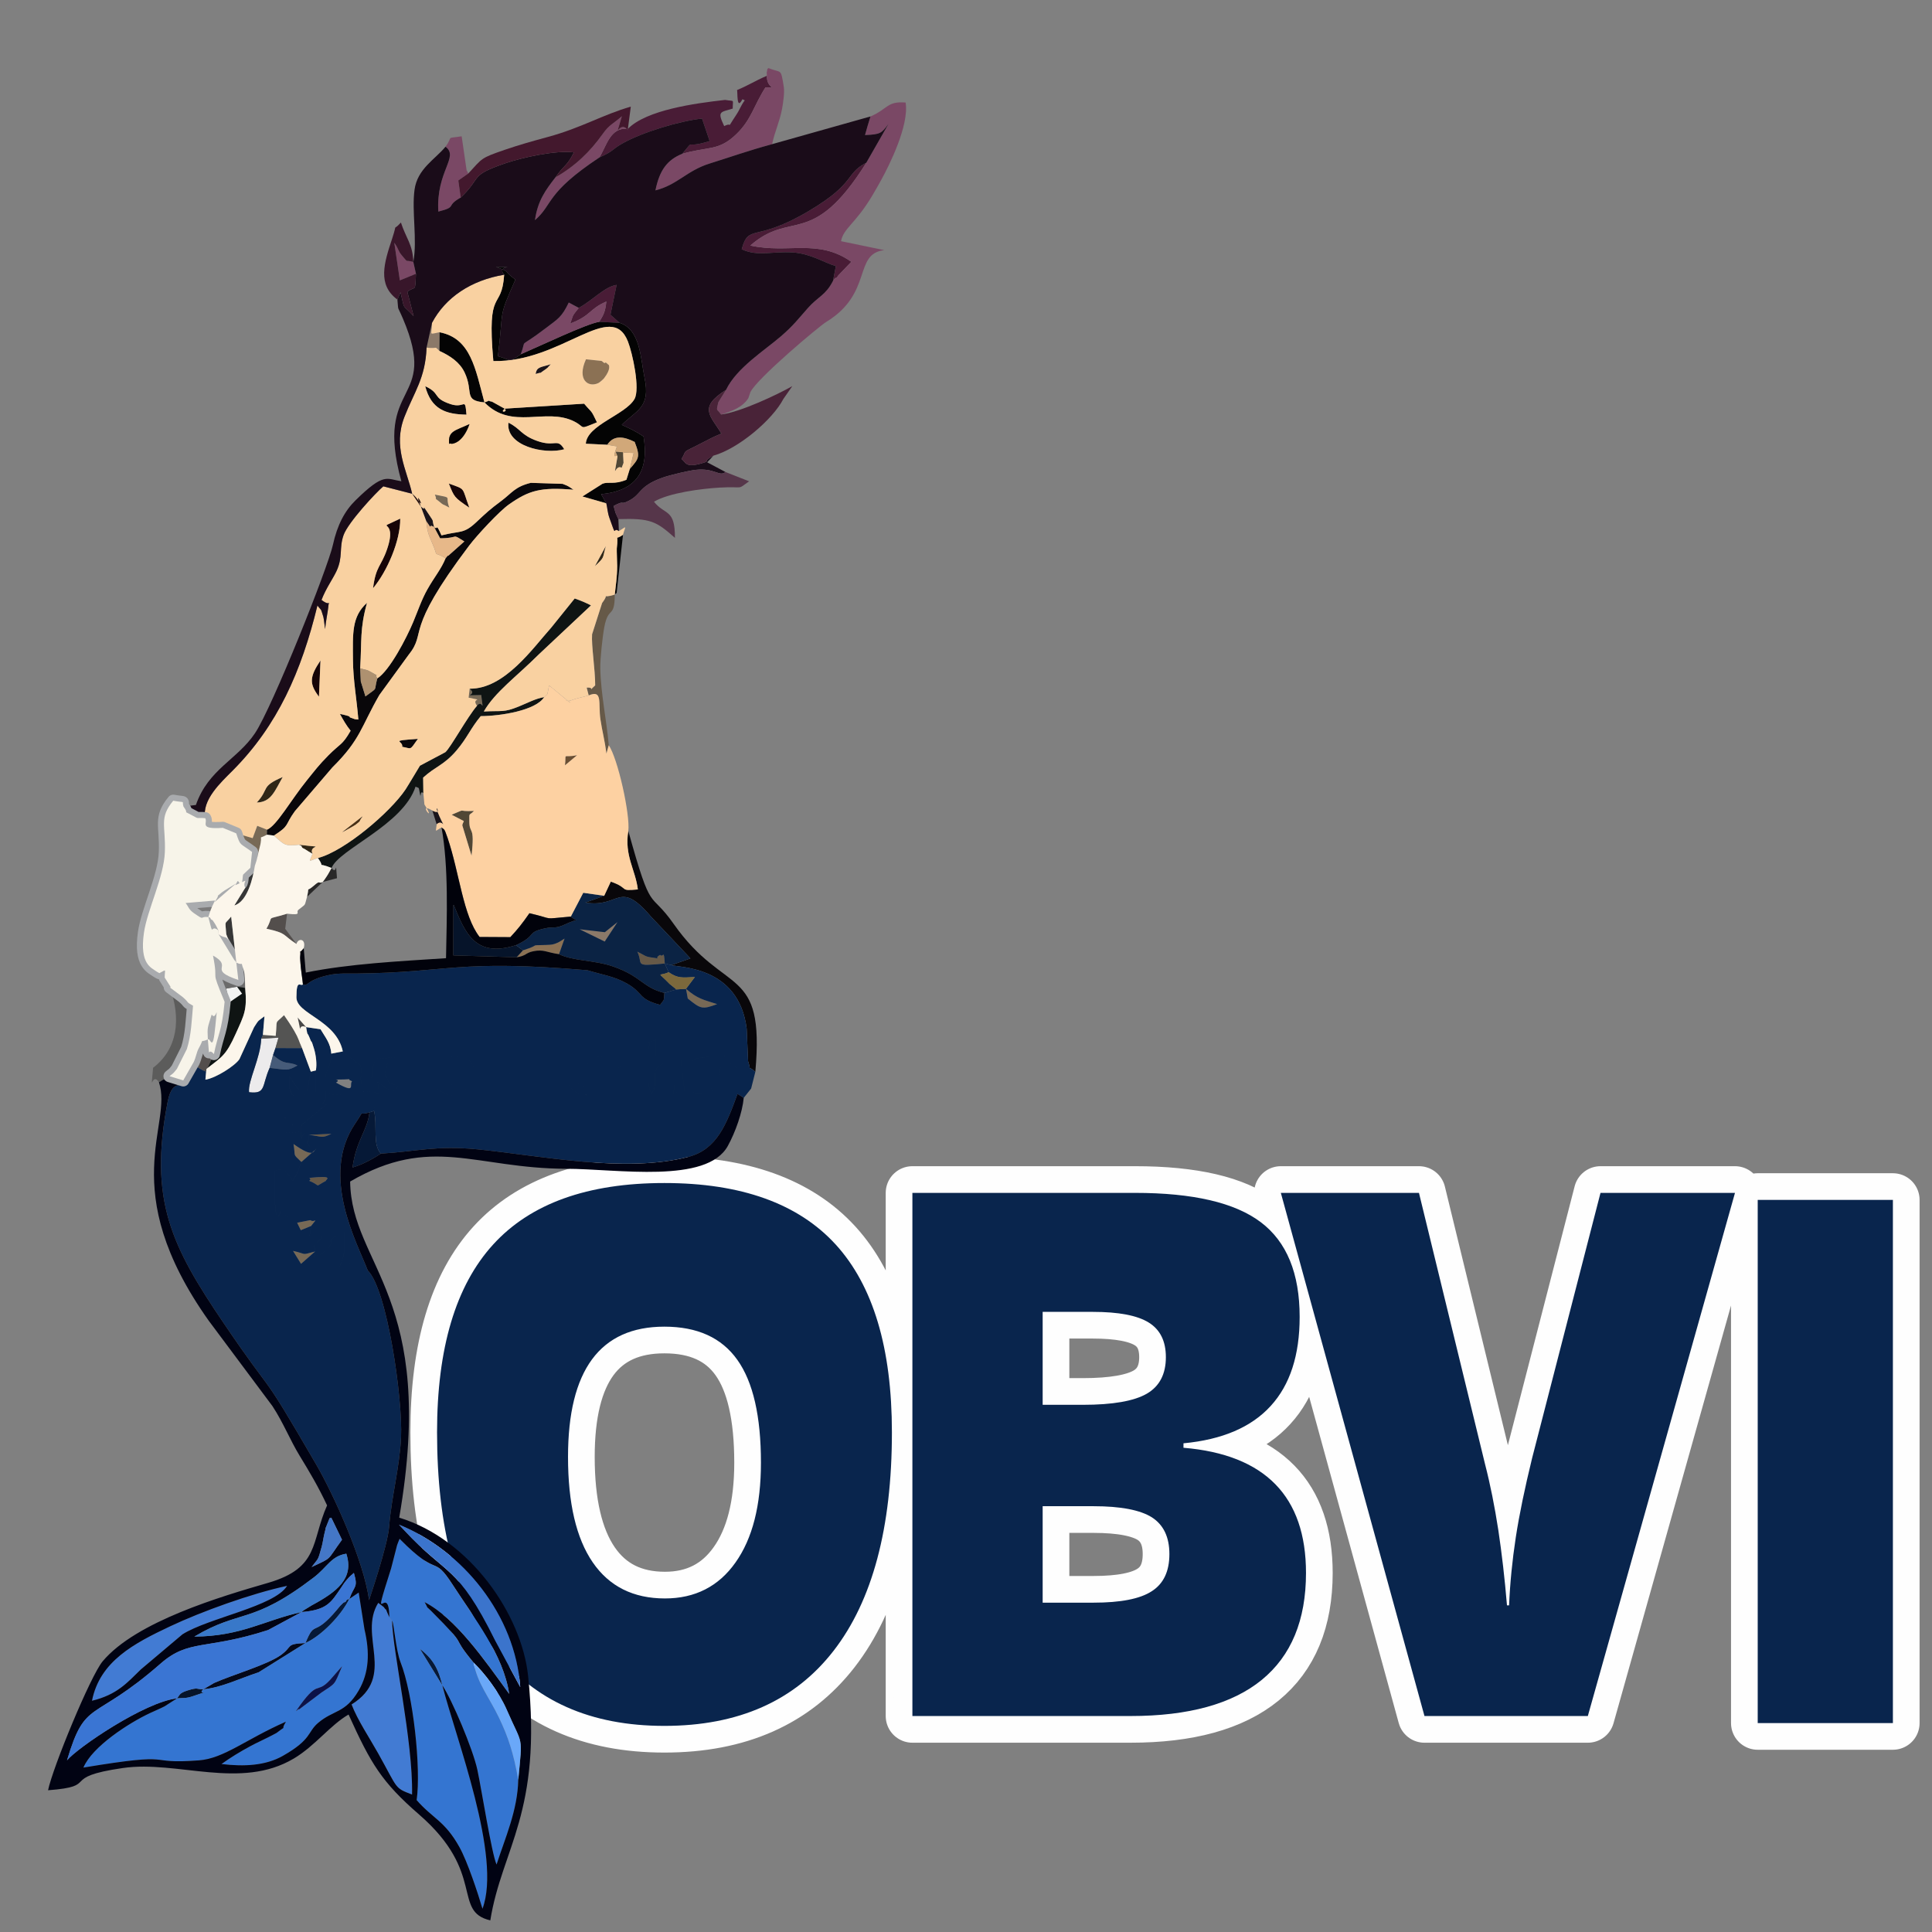 <?xml version="1.0" encoding="UTF-8"?>
<!DOCTYPE svg PUBLIC "-//W3C//DTD SVG 1.1//EN" "http://www.w3.org/Graphics/SVG/1.1/DTD/svg11.dtd">
<!-- Creator: CorelDRAW 2017 -->
<svg xmlns="http://www.w3.org/2000/svg" xml:space="preserve" width="181mm" height="181mm" version="1.1" style="shape-rendering:geometricPrecision; text-rendering:geometricPrecision; image-rendering:optimizeQuality; fill-rule:evenodd; clip-rule:evenodd"
viewBox="0 0 18100 18100"
 xmlns:xlink="http://www.w3.org/1999/xlink">
 <rect x="0" y="0" width="18100" height="18100" fill="#808080" stroke="none"/>
 <defs>
  <style type="text/css">
   <![CDATA[
    .str1 {stroke:#A9ABAE;stroke-width:113.42;stroke-linecap:round;stroke-linejoin:round;stroke-miterlimit:22.926}
    .str0 {stroke:#FEFEFE;stroke-width:500;stroke-linecap:round;stroke-linejoin:round;stroke-miterlimit:22.926}
    .fil39 {fill:none}
    .fil0 {fill:none;fill-rule:nonzero}
    .fil43 {fill:#01020B}
    .fil37 {fill:#010313}
    .fil27 {fill:#040404}
    .fil24 {fill:#040819}
    .fil57 {fill:#050100}
    .fil19 {fill:#06142A}
    .fil17 {fill:#061937}
    .fil29 {fill:#09070A}
    .fil34 {fill:#09254D}
    .fil31 {fill:#0B2344}
    .fil56 {fill:#0C1248}
    .fil26 {fill:#0F1413}
    .fil13 {fill:#160407}
    .fil36 {fill:#1A0C19}
    .fil16 {fill:#1A141A}
    .fil22 {fill:#292828}
    .fil59 {fill:#2A110C}
    .fil6 {fill:#302717}
    .fil3 {fill:#342F2E}
    .fil33 {fill:#3475D1}
    .fil7 {fill:#373737}
    .fil49 {fill:#38162A}
    .fil46 {fill:#3878C9}
    .fil42 {fill:#3A75D3}
    .fil48 {fill:#3B74CC}
    .fil28 {fill:#427BD3}
    .fil44 {fill:#43182D}
    .fil51 {fill:#4477C7}
    .fil20 {fill:#465B79}
    .fil25 {fill:#491C36}
    .fil47 {fill:#492338}
    .fil10 {fill:#494848}
    .fil58 {fill:#4A3014}
    .fil9 {fill:#514735}
    .fil11 {fill:#534E4C}
    .fil30 {fill:#545453}
    .fil45 {fill:#56364A}
    .fil23 {fill:#5C5C5B}
    .fil21 {fill:#665948}
    .fil2 {fill:#6A4F33}
    .fil50 {fill:#6AA8F9}
    .fil15 {fill:#6B6B6B}
    .fil12 {fill:#776956}
    .fil32 {fill:#7A4865}
    .fil55 {fill:#7B683C}
    .fil8 {fill:#7B7A7A}
    .fil14 {fill:#8B7154}
    .fil4 {fill:#8B7969}
    .fil54 {fill:#AE9170}
    .fil53 {fill:#D1A879}
    .fil52 {fill:#E7B889}
    .fil18 {fill:#ECEBEC}
    .fil5 {fill:#F2F3F2}
    .fil40 {fill:#F7F4E9}
    .fil35 {fill:#F9D1A1}
    .fil41 {fill:#FCF6EB}
    .fil38 {fill:#FDD1A2}
    .fil1 {fill:#09254D;fill-rule:nonzero}
   ]]>
  </style>
 </defs>
 <g id="Capa_x0020_1">
  <g>
   <path class="fil0 str0" d="M6224.08 16169.01c-691.53,0 -1219.24,-234.17 -1583.14,-703.62 -363.91,-469.45 -546.41,-1152.18 -546.41,-2047.09 0,-788.27 174.81,-1374.26 525.52,-1759.05 349.61,-383.69 883.92,-576.09 1604.03,-576.09 719.01,0 1254.42,192.4 1605.13,576.09 350.71,384.79 526.62,970.78 526.62,1759.05 0,894.91 -182.51,1577.64 -546.41,2047.09 -363.9,469.45 -892.72,703.62 -1585.34,703.62zm-902.61 -2519.84c0,433.17 76.96,762.99 231.97,988.37 155.02,225.38 380.4,337.52 676.14,337.52 281.44,0 502.42,-112.14 660.74,-336.42 159.41,-224.28 238.57,-535.41 238.57,-935.6 0,-435.36 -73.66,-756.39 -220.98,-963.07 -147.32,-207.79 -374.9,-311.14 -683.83,-311.14 -301.24,0 -526.62,102.25 -677.23,305.64 -150.62,204.49 -225.38,509.02 -225.38,914.7zm3226.36 2427.49l0 -4901.15 2085.57 0c543.1,0 935.59,91.25 1178.56,274.85 242.97,183.6 363.9,479.34 363.9,887.22 0,358.41 -90.15,636.56 -271.55,834.45 -181.4,198.99 -454.05,315.53 -816.86,349.61l0 41.78c382.6,31.88 669.54,146.22 860.84,341.92 191.29,195.69 286.94,472.74 286.94,831.15 0,441.96 -138.52,776.18 -414.47,1001.55 -275.96,225.38 -686.03,338.62 -1229.14,338.62l-2043.79 0zm1220.34 -1965.74l0 903.71 476.04 0c252.86,0 435.36,-35.18 545.3,-106.64 111.04,-70.36 166.01,-186.9 166.01,-348.51 0,-159.41 -54.97,-273.75 -163.81,-344.11 -109.94,-69.27 -292.44,-104.45 -547.5,-104.45l-476.04 0zm375.99 -949.88c281.45,0 480.44,-35.18 600.28,-104.45 118.73,-69.26 178.1,-183.6 178.1,-341.91 0,-150.62 -53.87,-258.36 -160.51,-324.33 -107.74,-67.06 -282.55,-100.04 -524.42,-100.04l-469.44 0 0 870.73 375.99 0zm3201.07 2915.62l-1345.67 -4901.15 1294 0 618.97 2540.73c49.47,191.29 90.15,396.88 124.23,616.76 32.98,219.88 60.47,455.16 81.36,706.92l19.78 0c8.8,-208.89 29.69,-419.97 62.67,-636.55 32.98,-215.49 84.66,-462.85 152.82,-742.1l640.95 -2485.76 1259.92 0 -1378.65 4901.15 -1530.38 0zm3121.92 65.96l0 -4901.15 1266.51 0 0 4901.15 -1266.51 0z"/>
   <path id="1" class="fil1" d="M6224.08 16169.01c-691.53,0 -1219.24,-234.17 -1583.14,-703.62 -363.91,-469.45 -546.41,-1152.18 -546.41,-2047.09 0,-788.27 174.81,-1374.26 525.52,-1759.05 349.61,-383.69 883.92,-576.09 1604.03,-576.09 719.01,0 1254.42,192.4 1605.13,576.09 350.71,384.79 526.62,970.78 526.62,1759.05 0,894.91 -182.51,1577.64 -546.41,2047.09 -363.9,469.45 -892.72,703.62 -1585.34,703.62zm-902.61 -2519.84c0,433.17 76.96,762.99 231.97,988.37 155.02,225.38 380.4,337.52 676.14,337.52 281.44,0 502.42,-112.14 660.74,-336.42 159.41,-224.28 238.57,-535.41 238.57,-935.6 0,-435.36 -73.66,-756.39 -220.98,-963.07 -147.32,-207.79 -374.9,-311.14 -683.83,-311.14 -301.24,0 -526.62,102.25 -677.23,305.64 -150.62,204.49 -225.38,509.02 -225.38,914.7zm3226.36 2427.49l0 -4901.15 2085.57 0c543.1,0 935.59,91.25 1178.56,274.85 242.97,183.6 363.9,479.34 363.9,887.22 0,358.41 -90.15,636.56 -271.55,834.45 -181.4,198.99 -454.05,315.53 -816.86,349.61l0 41.78c382.6,31.88 669.54,146.22 860.84,341.92 191.29,195.69 286.94,472.74 286.94,831.15 0,441.96 -138.52,776.18 -414.47,1001.55 -275.96,225.38 -686.03,338.62 -1229.14,338.62l-2043.79 0zm1220.34 -1965.74l0 903.71 476.04 0c252.86,0 435.36,-35.18 545.3,-106.64 111.04,-70.36 166.01,-186.9 166.01,-348.51 0,-159.41 -54.97,-273.75 -163.81,-344.11 -109.94,-69.27 -292.44,-104.45 -547.5,-104.45l-476.04 0zm375.99 -949.88c281.45,0 480.44,-35.18 600.28,-104.45 118.73,-69.26 178.1,-183.6 178.1,-341.91 0,-150.62 -53.87,-258.36 -160.51,-324.33 -107.74,-67.06 -282.55,-100.04 -524.42,-100.04l-469.44 0 0 870.73 375.99 0zm3201.07 2915.62l-1345.67 -4901.15 1294 0 618.97 2540.73c49.47,191.29 90.15,396.88 124.23,616.76 32.98,219.88 60.47,455.16 81.36,706.92l19.78 0c8.8,-208.89 29.69,-419.97 62.67,-636.55 32.98,-215.49 84.66,-462.85 152.82,-742.1l640.95 -2485.76 1259.92 0 -1378.65 4901.15 -1530.38 0zm3121.92 65.96l0 -4901.15 1266.51 0 0 4901.15 -1266.51 0z"/>
  </g>
  <g>
   <path class="fil2" d="M5293.12 7169.77l113.77 -94.79c-143.17,29.41 -99.32,-33 -113.77,94.79z"/>
   <line class="fil2" x1="3495.85" y1="6799.23" x2="3495.85" y2= "6799.23" />
   <path class="fil3" d="M1947.29 9738.29c25.16,-22.61 44.94,139.16 70.23,-126.44 24.36,-255.8 13.1,-36.81 -34.41,-107.02 -40.27,133.83 -41.38,111.98 -35.82,233.46z"/>
   <path class="fil3" d="M2045.94 8716.16c-20.72,-44.28 -29.25,-59.47 -53.6,-94.01 -3.27,-4.63 -17.38,-5.47 -19.89,-17.56 -2.32,-11.13 -13.76,-8.69 -20.39,-13.41 52.88,211.24 13.26,59.03 93.88,124.98z"/>
   <path class="fil4" d="M3996.47 3257.14c120.4,12.63 63.8,-21.06 120.98,30.86l1.28 -175.21c-108.67,19.02 -72.53,34.99 -71.23,-88.53l-51.03 232.88z"/>
   <polygon class="fil4" points="5666.63,8733.45 5430.26,8705.85 5665.36,8820.89 5785.07,8638.59 "/>
   <polygon class="fil5" points="2146.89,9392.83 2268.62,9309.09 2221.54,9244.33 2119.02,9261.74 "/>
   <path class="fil6" d="M2405.75 7518.49c135.9,-3.18 169.11,-110.42 243.38,-239.38 -213.3,91.55 -121.38,107.59 -243.38,239.38z"/>
   <path class="fil6" d="M2927.89 7998.56c-37.84,-79.06 108.54,-61.46 -37.72,-74.5l-87.89 -10.03c8.48,6.44 21.07,6.36 25.1,19.74 3.94,13.1 19.74,15.38 24.95,18.82 26.21,17.29 47.68,30.61 75.56,45.97z"/>
   <path class="fil6" d="M5573.52 5303.97c95.28,-90.65 67.41,-64.17 102.15,-188.27l-102.15 188.27z"/>
   <path class="fil7" d="M2048.79 8753.72l148.77 244.04c2.04,-5.8 10.87,13.98 16.64,20.71l-48.53 -431.62c-66,85.08 -55.45,21.12 -46.02,164.19l20.98 59.99c-26.77,-48.73 -29.84,-13.78 -91.84,-57.31z"/>
   <path class="fil7" d="M2205.37 8292.46c160.41,-70.83 56.32,-40.58 92.2,24.75l-101.9 165.26c121.46,-34.38 174.51,-255.66 191.88,-370.87l-42.15 18.46c-17.39,18.22 -58.19,53.28 -66.82,63.05 -8.94,10.13 0.05,140.09 -47.42,62.1 -5.24,-8.61 -17.24,24.81 -25.79,37.25z"/>
   <path class="fil7" d="M1600.64 9249.29l-57.67 -90.84c0,-82.97 22.03,-77.35 -49.67,-41.57 68.19,146.11 43.69,73.46 107.34,132.41z"/>
   <path class="fil7" d="M2011.49 8450.43l199.2 -172.41c-20.89,12.62 -115.58,68.11 -130.72,81.2 -86.04,74.31 3.42,-16.55 -68.48,91.21z"/>
   <path class="fil8" d="M1952.06 8591.18c19.87,-63.32 21.71,-71.87 61.79,-154.44l-274.92 23.15c27.78,34.93 29.15,61.4 78.88,95.68 108.38,74.7 46.19,27.37 134.25,35.61z"/>
   <path class="fil9" d="M4231.15 7632.92l114.03 59.36c-6.21,19.83 -13.52,24.91 -13.99,40.55l86.38 283.97c33.97,-293.11 -20.81,-194.24 -20.5,-322.92 0.2,-88.83 -5.55,-45.75 43.53,-96.78 -176.35,9.25 -53.34,-28.83 -209.45,35.82z"/>
   <path class="fil9" d="M5841.91 4336.23l-7.04 -100.07c-77.01,0 -74.87,-24.16 -49.38,39.45 -43.25,257.19 -24.55,66.07 38.88,106.92l17.54 -46.3z"/>
   <path class="fil10" d="M2867.72 9622.56l-79.71 -90.71c48.02,203.01 -11.22,48.34 79.71,90.71z"/>
   <path class="fil11" d="M1815.33 9949.02c54.23,0 -45.76,-4.73 30.39,46.16 9.84,6.58 25.79,15.75 36.32,22.31 12.83,7.97 30.85,15.89 47.08,21.87l74.95 -164.25c-65.23,-76.41 -35.54,79.49 -56.78,-136.82 -88.19,37.4 -24.93,-25.09 -87.76,87.54 -16.42,29.42 -24.31,81.36 -44.2,123.19z"/>
   <path class="fil11" d="M2777.59 8843.56l-105.6 -142.17 17.26 -141.25c-217.1,67.28 -113.48,2.87 -193,140.43 199.04,43.97 144.04,55.17 281.34,142.99z"/>
   <path class="fil12" d="M2213.2 7807.32c40.46,122.77 31.78,87.56 148.3,174.17l-16.1 148.57 42.15 -18.46c26.24,-72.12 25.2,-99.45 44.43,-169.64 39.24,-143.29 -28.38,-67.95 68.97,-122.03l0.83 -47.05 -91.84 -36.36 -42.89 115.7 -153.85 -44.9z"/>
   <path class="fil12" d="M6426.93 9263.75l16.36 90.85c122.91,98.59 134.24,104.58 275.27,52.5 -127.48,-41.12 -183.54,-48.87 -291.63,-143.35z"/>
   <path class="fil12" d="M2823.58 10886.01l139.58 -122.66c-30.19,11.99 -10.05,98.87 -213.44,-45.44 21.87,127.52 -13.6,84.06 73.86,168.1z"/>
   <path class="fil12" d="M2820.29 11840.33l131.39 -115.62c-138.08,36.78 -69.72,24.66 -206.51,-5.8l75.12 121.42z"/>
   <path class="fil12" d="M2783.57 11455.16l34.26 69.86 96.36 -39.3c73.77,-94.45 32.1,-25.57 -7.06,-54.77l-123.56 24.21z"/>
   <path class="fil12" d="M4468.91 6612.12c54.17,-69.53 62.9,96.66 39.61,-100.82 -221.78,3.47 -19.32,11.82 -108.45,-59.33l-9.91 84.05c167.24,36.26 17.13,-7.29 78.75,76.1z"/>
   <path class="fil12" d="M4209.89 4755.7c-45.68,-114.32 41.01,-86.41 -135.95,-122.25 29.62,70.35 -19.4,15.17 37.91,62.72 57.96,48.08 13.83,12.67 98.04,59.53z"/>
   <path class="fil13" d="M3494.9 5510.82c131.15,-156.42 256.9,-444.22 254.77,-652.17 -269.47,130.57 -13.52,-33.48 -123.74,287.22 -56.79,165.27 -104.34,154.65 -131.03,364.95z"/>
   <path class="fil13" d="M4397.09 4756.26c-74.08,-197.05 -27.79,-166.17 -192.4,-226.54 51.02,126.64 47.6,128.76 192.4,226.54z"/>
   <path class="fil13" d="M2988.17 6527.29l14.32 -339.87c-105.34,158.1 -104.74,218.95 -14.32,339.87z"/>
   <path class="fil14" d="M5703.99 3419.99c-11.85,-6.81 -28.6,-31.86 -35.35,-20.77 -6.21,10.22 -24.8,-15.19 -33.25,-17.89l-145.52 -15.37c-88.17,193.94 23.05,268.03 116.82,222.17 10.71,-5.23 43.92,-33.48 52.37,-44.42 68.42,-88.48 43.95,-120.87 44.93,-123.72z"/>
   <path class="fil14" d="M4899.79 8902.99l-59.73 65.42c89.72,-12.62 80.81,-40.71 155.32,-56.34 97.68,-20.49 124.94,10.8 241.92,27.31l51.79 -146.42c-9.03,4.91 -48.97,31.68 -60.61,36.83 -46.85,20.71 -56.46,20.78 -114.95,23.03 -175.59,6.73 -27.27,-8.46 -213.74,50.17z"/>
   <path class="fil15" d="M2104.36 9385.59l42.53 7.24 -27.87 -131.09 102.52 -17.41 75.48 10.79c-1.24,-37.39 -0.1,-127.67 -13.28,-164.99 -36.11,-102.23 6.81,-35.1 -69.54,-71.66l18.73 162.39c-299.81,-101.72 -36.89,-116.24 -237.42,-228.8 57.09,284.87 -33.92,87.73 108.85,433.53z"/>
   <path class="fil16" d="M3992.68 4880.97c70.89,105.6 9.58,15.19 74.73,57.57 -24.73,-84.37 4.42,-38.75 -45.3,-113.04 -106.97,-159.85 -2,-10.09 -80.62,-82.02l51.19 137.49z"/>
   <path class="fil16" d="M4091.12 7722.87c55.18,-58.13 94.74,76.43 26.17,-74.82 -75.95,-167.52 46.85,5.24 -66.58,-54.02l40.41 128.84z"/>
   <path class="fil16" d="M5018.17 3503.73c76.05,-24.17 23.29,4.48 63.95,-23.59 66.85,-46.13 34.55,-23.97 78.27,-68.23 -92.1,30.66 -132.12,21.21 -142.22,91.82z"/>
   <path class="fil16" d="M2213.2 7807.32c-4.15,-6.93 -8.36,-13.41 -8.74,-22.59 -0.45,-11.14 -14.92,-15.92 -23.84,-26.23l-92.98 -2.77 125.56 51.59z"/>
   <path class="fil17" d="M3568.92 10807.54c-80.43,-80.68 -31.79,-259.23 -64.56,-399.92l-43.02 13.98c-19.04,169.93 -123.95,259.83 -158.52,515.76 101.86,-28.38 204.73,-90.28 266.1,-129.82z"/>
   <path class="fil17" d="M2861.56 15392.62c147.11,-65.72 332.24,-254.29 411.32,-413.32 -9.71,5.66 -24.83,2.66 -28.88,17.39 -3.92,14.23 -21.79,13.51 -26.94,18.34 -35.71,33.49 -24.24,22.61 -60.22,65.48 -227.51,271.13 -201.9,84.33 -295.28,312.11z"/>
   <path class="fil17" d="M4144.25 15789.49c-35.7,-152.62 -87.3,-249.12 -210.44,-341.99l210.44 341.99z"/>
   <path class="fil18" d="M2525.96 10004.34l32.15 -120.68 22.37 -64.77 28.45 -97.54 -162.24 10.2c-4.77,177.94 -126.18,397.71 -113.57,500.68 162.44,20.06 117.45,-60.96 192.84,-227.89z"/>
   <path class="fil19" d="M4840.06 8968.41l59.73 -65.42 -66.12 -47.96c-380.21,121.13 -475.94,-111.87 -585.97,-383.96l-0.74 479.43 593.1 17.91z"/>
   <path class="fil19" d="M1657.86 15911.31c51.72,-5.56 79.14,3.66 149.74,-20.6 206.89,-71.14 28.67,-1.01 97.54,-64.88 -69.44,0.67 -45.38,-20.95 -149.17,11.58 -81.25,25.46 -71.42,45.49 -98.11,73.9z"/>
   <path class="fil20" d="M2525.96 10004.34c166.09,18.4 161.29,31.99 260.91,-22.19 -95.39,-45.68 -107.08,7.65 -228.76,-98.49l-32.15 120.68z"/>
   <path class="fil21" d="M5515.42 6515.08c134.26,-57.93 87.37,74.39 109.65,224.38 17.45,117.44 38.64,184.52 56.24,320.89l21.85 -78.45c-19.62,-231.74 -73.95,-475.58 -79.37,-718.85 -1.95,-87.42 21.02,-300.66 37.72,-388.46 38.67,-203.38 96.69,-74.05 98.14,-303.96 -151.21,46.09 -33.9,-34.68 -118.71,78.63l-93.9 293.05c-7.89,103.65 29.65,331.98 29.1,478.66 -80.62,72.65 8.76,14.53 -79.73,21.29l19.01 72.82z"/>
   <path class="fil21" d="M6227.76 9026.56c-9.28,-144.53 -12.92,-48.08 -43.27,-80.7 -75.21,40.9 43.86,40.85 -76.3,24.94 -66.08,-8.76 -58.97,-16.24 -137.52,-54.99 59.48,120.17 -44.92,140.44 257.09,110.75z"/>
   <path class="fil21" d="M2896.88 11062.5c122.3,49.07 35.73,63.61 156.98,0 -9.09,-5.83 70.52,-44.09 -75.5,-34.03 -143.16,9.87 -38.63,4.81 -81.48,34.03z"/>
   <path class="fil21" d="M2894.24 10631.83c126.24,14.29 114.92,36.77 210.28,-9.48l-210.28 9.48z"/>
   <path class="fil22" d="M3023.92 8262.51l133.23 -34.93c-17.59,-205.75 7.09,-18.33 -50.81,-95.9l-31.3 55.87c-3.41,5.3 -12.75,20.33 -16.55,26.13 -3.69,5.64 -13.61,19.81 -16.97,24.86 -3.34,4.97 -11.57,16.1 -17.6,23.97z"/>
   <path class="fil22" d="M2876.53 8402.35l147.39 -139.84c-46.87,22.7 -17.18,-23.44 -81.85,33.32 -82.01,71.96 -39.36,-8.19 -65.54,106.52z"/>
   <path class="fil23" d="M1489 10139.04c18.19,-7.98 47.53,-36.19 55.38,-21.98 5.01,9.1 27.52,-14.49 33.08,-18.89 2.79,-2.22 9.61,-9.55 10.8,-15.83 36.11,-31.45 25.02,-12.37 69.05,-68.39l93.47 -186.14c42.05,-133.55 44.7,-266.5 57.66,-405.66 -73.42,-41.26 -26.16,-19.06 -94.8,-79.73l-122.92 -92.32c108.73,296.34 71.91,579.99 -156.54,753.17 -22.93,283.86 -15,25.63 54.82,135.77z"/>
   <path class="fil24" d="M1905.14 15825.83c162.85,-12.97 336.63,-99.31 518.29,-159.12l438.13 -274.09c-194.57,9.55 -110.51,28.69 -234.8,115.61 -129.29,90.41 -451.75,183.06 -621.13,258.89l-100.49 58.71z"/>
   <path class="fil25" d="M6904.92 843.75c7.28,11.16 -6.72,197.66 49.53,87.61 2.21,-4.31 14.96,7.79 23.08,7.82 -44.82,62.91 -39.26,75.85 -84.84,144.46 -96.32,145.01 -18.28,52.5 -108.01,97.77 -68.07,-142.21 -36.6,-128 79.82,-164.16 0,-93.2 22.5,-65.01 -71.43,-81.18 -286.77,32.4 -735.81,93.79 -910.76,270.98 -167.23,-17.82 -200.1,163.8 -267.32,268.32 139.6,-62.22 108.29,-69.87 214.34,-130.35 185.41,-105.74 540.21,-212.3 747.85,-234.06l71.34 210.62c-253,80.47 -125.25,-34.4 -256.6,119.14 243.03,-70.56 341.03,-22.24 509.04,-186.32 139.19,-135.93 158.9,-261.25 270.08,-435.46 122.09,0 8.25,12.75 13.77,-109.25 -122.73,53.47 -163.82,85.4 -279.89,134.06z"/>
   <path class="fil25" d="M7804.26 2631.08c8.85,-8.68 21.61,-34.33 25.92,-26.62 4.14,7.42 19.13,-19.76 24.7,-25.84l120.85 -126.05c-315.56,-220.57 -584.84,-73.28 -946.29,-152.16 385.88,-338.81 577.42,34.56 1086.79,-775.97 -201.43,103.92 -94.69,188.29 -535.36,450.43 -509.53,303.1 -564.65,115.23 -632.18,360.48 156.14,71.3 285.19,16.73 478.51,29.65 167.19,11.16 289.29,93.7 403.78,128.29l-26.72 137.79z"/>
   <path class="fil25" d="M5422.24 2884.28c-71.77,90.83 -45.53,56.26 -80.27,147.16 199.77,-76.65 173.15,-134.42 338.46,-206.65 -9.82,100.54 -28.86,129.18 -66.39,190.45l190.14 8.93 -85.11 -75.48 57.62 -279.56c-111.05,15.65 -231.77,150.21 -354.45,215.15z"/>
   <path class="fil26" d="M4400.07 6451.97c89.13,71.15 -113.33,62.8 108.45,59.33 23.29,197.48 14.56,31.29 -39.61,100.82 -89.47,102.84 -249.55,395.34 -296.74,434.91l-237.93 126.54c-1.23,1.37 -115.51,193.45 -135.42,223.14 -141.3,210.77 -566.57,575.42 -819.89,641.71 76.64,110.07 -31.17,30.38 127.41,93.26 68.21,-175.81 669.95,-402.13 786.99,-762.92 8.83,9.06 28.74,5.36 31.66,20.91 26.99,143.89 1.5,-2.78 41.35,41.84l-2.04 -146.46c113.94,-104.79 195.02,-116.01 312.18,-253.66 100.57,-118.14 132.55,-208.61 227.45,-322.21 183.93,-0.91 515.19,-52.28 594.23,-177.98 -81.57,13.37 -150.36,52.31 -240.3,88.68 -141.68,57.3 -152.67,36.06 -325.23,45.95 104.81,-182.84 306.51,-326.58 519.05,-538.68l485.24 -455.72c-50.83,-25.33 -85.82,-41.15 -152.7,-64.68l-220.1 273.31c-172.36,192.19 -438.36,576.68 -764.05,571.91z"/>
   <path class="fil26" d="M2146.89 9392.83l-42.53 -7.24c-26,279.98 -62.12,300.07 -100.29,489.52l-74.95 164.25 4.68 -24.71c146.73,-114.47 182.94,-125.67 274.74,-330.14 80.58,-179.48 108.01,-222.14 88.48,-429.39l-75.48 -10.79 47.08 64.76 -121.73 83.74z"/>
   <path class="fil27" d="M4723.49 2573.82c-23.67,350.93 -164.97,98.7 -101.47,808.67 638.59,14.95 1103.85,-582.06 1260.66,-183.46 43.74,111.16 115.89,444.25 61.53,539.51 -84.47,148.05 -446.49,243.43 -455.82,418.62l200.63 9.59c60.58,-92.31 153.31,-78.5 256.92,-26.52 55.78,142.51 37.63,156.09 -45.67,253.4l-31.47 101.17c-118.05,48 -165.46,15.33 -223.65,36.84 -4.41,1.62 -160.1,102.83 -188.56,119.55l223.78 64.18 -48.71 -85.4c334.46,-32.82 450.46,-218.38 397.4,-540.94 -74.34,-49.92 -124.28,-72.09 -203.93,-108.98 139.02,-138.07 271.75,-160.79 213.38,-440.74 -38.32,-183.84 -37.39,-451.91 -234.33,-515.14l-190.14 -8.93c-113.13,14.8 -568.3,232.29 -735.87,303.95 -117.11,86.02 -89.41,49.97 -213.38,18.2 57.43,-465.19 -1.98,-341.44 163.72,-717.67 -136.71,-101.72 -25.41,-59.43 -182.15,-120.03 266.97,10.11 -11.84,-28.91 77.13,74.13z"/>
   <path class="fil27" d="M4538.66 3769.92c258.78,265.06 573.28,43.73 841.01,178.57 111.93,56.37 33.94,80.31 212.89,8.06 -59.62,-124.65 -40.18,-80.46 -120.19,-174.57l-741.17 46.2c-67.32,47.4 60.7,28.59 -24.69,-11.3l-96.63 -53.6c-71.11,-13.48 9.61,-19.09 -71.22,6.64z"/>
   <path class="fil27" d="M4117.45 3288c99.05,45.27 189.5,104.93 235.23,201.54 87,183.82 -15.39,262.11 185.98,280.38 -85.53,-315.49 -126.78,-599.96 -419.93,-657.13l-1.28 175.21z"/>
   <path class="fil27" d="M5759.65 5570.63c5.2,-4.86 15.59,-17.64 17.01,-12.88l59.98 -547.79c-86.26,62.39 -37.97,-29.99 -58.12,128.53 -1.58,12.53 3.74,138.1 3.71,163.43 -0.09,103.96 -15.05,192.11 -22.58,268.71z"/>
   <path class="fil28" d="M3673.63 15184.04l-26.24 -33.34c-73.24,-162.93 10.13,-8.25 -52.54,-95.51l-51.23 -38.92c-191.94,309.12 175.22,686.94 -250,951.94 57.56,149.34 166.73,310.74 249.92,459.47 188.45,336.89 148.75,319.84 316.9,384.79 10.73,-497.99 -182.93,-1347.37 -186.81,-1628.43z"/>
   <path class="fil28" d="M861.78 15933.65c237.31,-57.35 330.86,-170.47 456.91,-292.65l390.4 -329.4c244.18,-154.71 863.36,-261.43 980.58,-454.59 -333.79,71.29 -804.3,241.44 -1095.36,378.95 -337.14,159.26 -659.55,326.62 -732.53,697.69z"/>
   <path class="fil29" d="M4067.41 4938.54c9.29,16.3 54.42,102.55 55.77,104.64 190.92,-0.59 98.13,-50.56 227.12,29.49l-151.25 134.41c-3.71,-7.25 -15.97,15.25 -24.22,22.58 -43.06,105.1 -103.32,172.23 -170.56,291.42 -54.92,97.38 -88.39,199.52 -133.94,308.47 -62.39,149.25 -220.39,453.39 -335.72,526.38 -36.79,133.85 15.32,72.19 -111.03,168.39l-43.43 -140.45c-0.7,-4.26 -4.81,-108.16 -5.76,-122.64 16.04,-264 -4.76,-364.48 63.88,-613.55 -145.4,130.3 -132.89,289.54 -131.48,535.06 1.06,186.15 35.77,373.27 50.53,558.34l-32.79 -3.42c-7.19,-2.01 -35.23,-13.06 -43.81,-15.97 -18.38,-6.23 31.27,-6.48 -96.3,-33.15 33.09,59.09 59.71,107.67 100.49,157.23 -78.89,137.84 -94.11,115.95 -206.68,229.41 -93.93,94.69 -124.95,138.58 -205.16,237.6 -147.45,182.03 -281.95,424.23 -371.29,460.1l-0.83 47.05 65.01 8.03c152.76,-97.75 97.27,-91.46 196.46,-228.18l351.21 -409.9c265.93,-263.03 268.64,-380.89 440.44,-678.67l271.58 -373.12c182.73,-225.72 -53.69,-201.78 569.75,-1026.61 73.21,-96.86 281.98,-321.95 372.65,-385.58 188.04,-131.93 296.31,-163.36 604.75,-137.9 -40.7,-26.08 -37.97,-31.63 -102.08,-55.01l-297.79 -9.51c-148.98,36.44 -176.78,94.81 -275.67,168.78 -113.94,85.22 -135.03,106.16 -238.22,202.62 -118.39,110.66 -148.13,75.54 -323.1,120.87 -57.82,-129.49 -29.17,-43.78 -68.53,-77.21z"/>
   <path class="fil29" d="M5660.34 8392.07l-176.08 63.86c325.1,54.3 310.48,-224.54 615.44,132.53l347.17 367.28c5.61,6.23 16.64,18.28 21.31,23.46l-178.28 62.33c64.65,25.2 631.19,1.07 705.46,596.21l13.12 304.3c37.51,115.57 -18.78,23.01 68.03,99.4 90.46,-1012.3 -283.92,-700.89 -764.91,-1385.3 -232.06,-330.21 -201.85,-66.14 -425.31,-871.68 -38.67,232.5 66.93,362.73 89.42,548.23 -185.83,17.29 -70.65,-8.99 -253.34,-73.36l-62.03 132.74z"/>
   <path class="fil29" d="M5286.3 4208.94c-66.19,-109.53 -82.82,-18.09 -250.39,-76.9 -156.99,-55.1 -157.59,-116.28 -272.76,-172.26 -26.65,217.44 336.42,301.52 523.15,249.16z"/>
   <path class="fil29" d="M4370.31 3884.66c-15.69,-174.97 -11.81,-52.04 -150.97,-99.09 -174.12,-58.89 -86.58,-99.08 -235.73,-167.25 56.23,216.46 193.13,263.6 386.7,266.34z"/>
   <path class="fil29" d="M3768.18 6996.39c91.95,15.16 65.48,41 147.09,-74.41 -277.55,20.23 -135.35,14.37 -147.09,74.41z"/>
   <path class="fil30" d="M2462.92 9695.28l-16.23 36.27 162.24 -10.2 -28.45 97.54 249.9 0.64c-38.02,-83.49 -27.94,-82.73 -73.84,-162.17 -33.14,-57.35 -72.28,-112.83 -95.48,-146.89 -93.7,92.22 -60.93,26.58 -78.01,194.02l-120.13 -9.21z"/>
   <path class="fil31" d="M6227.76 9026.56c-302.01,29.69 -197.61,9.42 -257.09,-110.75 78.55,38.75 71.44,46.23 137.52,54.99 120.16,15.91 1.09,15.96 76.3,-24.94 30.35,32.62 33.99,-63.83 43.27,80.7zm-442.69 -387.97l-119.71 182.3 -235.1 -115.04 236.37 27.6 118.44 -94.86zm-437.44 -51.58c65.98,58.23 84.29,7.42 -45.69,69.82 -103.46,49.68 -109.22,21.25 -197.18,40.77 -180.12,39.98 -67.07,63.32 -271.09,157.43l66.12 47.96c186.47,-58.63 38.15,-43.44 213.74,-50.17 58.49,-2.25 68.1,-2.32 114.95,-23.03 11.64,-5.15 51.58,-31.92 60.61,-36.83l-51.79 146.42c129.51,64.58 330.47,54.36 506.01,115.16 266.96,92.45 275.46,196.7 480.99,248.03l112.79 -33.08 -64.36 -52.02c-120.66,-125.81 -103.07,-65.05 -8.41,-109.32l-36.56 -81.59 62.14 14.97 178.28 -62.33c-4.67,-5.18 -15.7,-17.23 -21.31,-23.46l-347.17 -367.28c-304.96,-357.07 -290.34,-78.23 -615.44,-132.53l176.08 -63.86 -196.09 -28.19 -116.62 223.13z"/>
   <path class="fil32" d="M8155.14 1091.04c-29.79,102.13 -26.33,81.57 -51.15,174.32 144.49,-6.19 154.32,-15.63 220.46,-105.2l-208.22 364.28c-509.37,810.53 -700.91,437.16 -1086.79,775.97 361.45,78.88 630.73,-68.41 946.29,152.16l-120.85 126.05c-5.57,6.08 -20.56,33.26 -24.7,25.84 -4.31,-7.71 -17.07,17.94 -25.92,26.62 -69.15,136.02 -138.6,145.71 -234.41,253.73 -95.32,107.44 -135.5,164.02 -252.99,265.38 -158.36,136.61 -415.83,296.21 -515.01,502.43 -9.48,16.28 -71.88,113.12 -73.03,118.26 -20.36,90.53 -14.36,52.4 26.53,112.8 103.77,-32.49 201.71,-68.3 255.86,-153.85l18.68 -55.88c62.02,-128.63 642.46,-616.39 709.93,-657.54 442.8,-270.01 252.02,-640.25 545,-672.97l-405.57 -83.83c23.22,-122.68 133.49,-160.72 290.59,-423.74 34.11,-57.1 56.34,-96.78 85.94,-150.32 73.55,-132.99 263.32,-511.78 228.61,-725.11 -176.08,-13.72 -162.68,58.18 -329.25,130.6z"/>
   <path class="fil32" d="M7184.81 709.69c-5.52,122 108.32,109.25 -13.77,109.25 -111.18,174.21 -130.89,299.53 -270.08,435.46 -168.01,164.08 -266.01,115.76 -509.04,186.32 -139.82,56.31 -213.32,152.86 -251.28,342.88 207.98,-52.57 291.8,-184.21 508.47,-251.81 209.76,-65.44 351.17,-117.34 584.42,-181.13 25.54,-122 69.64,-205.33 93.24,-330.86 9.49,-50.54 24.41,-153.49 16.46,-203.64 -29.48,-185.86 -20.73,-127.76 -144.71,-178.4 -5.29,5.12 -10.96,8.64 -11.2,19.06 -0.27,11.51 -4.37,19.69 -4.57,23.97 -0.24,5.1 2.24,19.25 2.06,28.9z"/>
   <path class="fil32" d="M4173.82 1374.44c130.05,96.28 -90.12,229.25 -67.38,607.94 185.05,-47.14 61.13,-48.21 209.54,-131.28l-22.12 -160.43 93.11 -64.88c-5.42,-8.96 -13.53,-32.72 -15.13,-27.53l-46.75 -321.36c-159.98,24.43 -72.61,-8.73 -151.27,97.54z"/>
   <path class="fil32" d="M5422.24 2884.28l-93.69 -49.94c-66.86,138.73 -99.95,151.68 -212.7,237.9 -280.91,214.8 -172.71,78.72 -237.68,246.95 167.57,-71.66 622.74,-289.15 735.87,-303.95 37.53,-61.27 56.57,-89.91 66.39,-190.45 -165.31,72.23 -138.69,130 -338.46,206.65 34.74,-90.9 8.5,-56.33 80.27,-147.16z"/>
   <path class="fil32" d="M5203.69 1661.55c-93.82,120.57 -166.85,221.04 -191.81,400.79 172.99,-149.29 95.34,-249.87 603.11,-586.97 67.22,-104.52 100.09,-286.14 267.32,-268.32l-1.35 12.03c-79.89,-108.14 -131.78,137.04 -54.94,-130.21 -84.56,74.24 -117.94,79.03 -177.58,163.31 -120.46,170.2 -262.81,306.47 -444.75,409.37z"/>
   <path class="fil32" d="M3897.02 2564.87l-24.56 -110.3c-87.56,-25.35 -40.68,15.75 -105.53,-59.4 -41.52,-48.13 -29.39,-60.76 -73.12,-121.03l52.25 352.56 150.96 -61.83z"/>
   <path class="fil33" d="M4144.25 15789.49l-210.44 -341.99c123.14,92.87 174.74,189.37 210.44,341.99zm-496.86 -638.79l26.24 33.34c15.27,15.32 35.18,277.9 78.8,388.45 118.23,299.65 193.77,994.26 150.87,1291.9 151.97,174.32 263.37,193 401.28,441.14 74.44,133.95 172.01,428.34 215.52,576.5 182.8,-488.21 -249.77,-1597.73 -375.85,-2092.54 87.64,129.56 286.16,594.94 328.16,791.84 39.69,186.08 133.59,783.05 179.62,886.71 81.32,-252.45 196.87,-505.51 203.49,-794.57 -44.77,-250.5 -93.72,-399.08 -180.8,-581.24 -92.42,-193.33 -203.03,-322.25 -237.64,-516.09 -241.06,-290.05 -16.94,-102.16 -399.97,-486.42 -60.09,-60.3 -11.2,4.01 -58.7,-79.64 291.88,151.12 556.62,535.72 792.1,859.47 -55.2,-369.52 -326.21,-708.26 -529.24,-1022.34 -191.82,-296.74 -119.7,-47.83 -497.59,-430.95 -4.41,9.39 -9.76,22.08 -12.03,28.72 -2.29,6.69 -8.46,21 -11.11,29.37l-56.51 219.64c-199.25,626.05 -20.51,103.7 -16.64,456.71z"/>
   <path class="fil33" d="M2772.33 16031.41c220.2,-319.63 183.13,-145.45 320.67,-293.34l111.69 -127.66c-77.48,183.23 -54.97,153.45 -192.95,245.76l-209.25 157.67c-4.7,-8.43 -20.17,11.62 -30.16,17.57zm500.55 -1052.11c-79.08,159.03 -264.21,347.6 -411.32,413.32l-438.13 274.09c-181.66,59.81 -355.44,146.15 -518.29,159.12 -68.87,63.87 109.35,-6.26 -97.54,64.88 -70.6,24.26 -98.02,15.04 -149.74,20.6l-115.75 74.35c-44.75,22.9 -85.73,39.36 -137.11,63.39 -197.86,92.52 -541.23,313.89 -623.65,510.64 918.2,-152.4 544.62,-27.59 1081.5,-67.59 236.18,-17.59 439.48,-197.4 815.72,-362.36 -63.26,105.45 32.25,12.92 -87.13,104.95 -3.97,3.06 -73.73,38.48 -79.6,41.48 -52.41,26.63 -110.03,52.59 -159.85,79.22 -105.77,56.57 -193.54,111.06 -276.96,170.92 211.63,25.64 413.25,15.46 575.22,-76.66 273.62,-155.61 227.63,-221.21 329.2,-307.89 145.41,-124.08 254.56,-88.59 379.94,-302.5 99.81,-170.24 106.02,-358.53 55.17,-575.39l-54.07 -343.9 -87.61 59.33z"/>
   <path class="fil34" d="M4992.21 10195.36c240.25,-28.05 117.82,46.82 180.04,-208.7 29.29,-120.32 -11.91,-17.63 51.92,-85.15 165.77,466.84 -460.3,484.77 -280.09,3.53 70.2,90.65 46.92,147.56 48.13,290.32zm-928.22 -19.94c44.46,-243.02 37.03,-316.04 318.71,-259.51 56.89,75.25 56.8,60.01 72.17,187.86l-252.6 47.25 208.97 71.2c-113.81,75.55 -239.68,47.94 -347.25,-46.8zm1927.75 46.8c-355.12,153.7 -484.75,-316.27 18.5,-326.47 -164.38,145.78 -240.75,-6.27 -235.08,246.45 121.78,76.63 108.1,38.81 216.58,80.02zm-364.49 0c-351.1,153.99 -481.32,-319.83 13.56,-324.65 -59.13,53.03 -10.78,21.32 -92.64,60.17 -45.49,21.59 -49.37,-2.4 -89.36,27.97 -54.9,41.67 -14.19,-5.06 -46.09,75.28 -29.28,73.74 -1.82,7.61 -0.85,81.21 121.71,76.17 102.27,36.2 215.38,80.02zm-901.69 -253.45c-193.21,-16.71 -122.74,-6.45 -195.45,-72.71l312.57 1.68c-36.1,156.69 -39.55,174.94 -213.82,215.06l198.36 109.42c-105.49,46.56 -159.4,32.2 -305.14,23.8 66.17,-133.07 139.6,-143.36 203.48,-277.25zm-682.43 -66.5c-123.69,88 -67,45.25 -217.88,75.45l-1.54 260.03c-82.15,-154.23 -91.23,-116.72 -47.5,-307.14l266.92 -28.34zm-1205.05 -680.3c-23.34,24.22 -60.64,-58.51 -61.07,121.21 -0.39,158.46 372.68,212.08 434.57,506.87 8.59,8.57 19.92,19.24 26.45,24.97l140.54 107.13c27.85,195.51 -8.25,18.72 4.99,175.29 173.62,-55.98 47.43,-76.05 145.12,-242.44l166.81 -5.67c-108.95,134.13 -39.55,-27.06 -90.61,152.84 69.66,120.59 -0.99,59.51 119.28,112.11 -4.83,2.31 10.38,124.03 -186.93,-39.07l17.58 108.74c-91.86,255.54 -21.84,61.3 -9.2,138.13l-41.25 25.54c32.77,140.69 -15.87,319.24 64.56,399.92 334.7,-19.56 518.31,-78.14 904.19,-39.98 584.4,57.78 1378.31,225.88 1976.74,70.54 266.04,-69.05 355.77,-304.5 459.52,-589.83 3.09,-54.18 17.8,-131.23 2.92,-187.4 -29.56,-111.66 2.35,-48.84 -87.6,-105.58 -105.59,55.84 -62.61,8.06 -90.88,144.14 -22.05,106.14 38.02,34.48 -29.15,151.37 -83.15,-93.25 -54.64,-79.71 -44.12,-356.15l-76.62 14.37 -2.56 338.54 -76.77 124.76c-107.61,-80.46 -93.64,3.87 -195.46,-131.59 52.39,-295.66 -23.88,-253.71 -84.64,-285.64 -169.33,89.16 -28.07,146.89 -120.03,291.49 -59.12,-91.57 -36.77,-396.25 -29.24,-422.07 34.58,-118.55 -69.74,-20.22 69.05,-84.69l-66.35 -94.57c155.34,-80.23 91.24,-30.07 146.38,-159.85 -231.22,-17.51 -202.7,-67.4 -293.16,123.36 -1.86,-13.2 -3.35,-67.36 -6.93,-77.12 -62.94,-171.54 29.8,13 -45.15,-72.62l-141.42 -126.23c-205.73,-221.13 69.06,-241.24 -314.93,-112.13l81.35 -130.78c-1228.74,-104.25 -1290.22,21.6 -2161.91,30.59 -132.18,1.37 -193.6,-7.17 -316.73,28.26 -160.06,46.06 -133.42,90.16 -187.34,73.24zm-167.07 1386.49l142.55 -2.4c-61.27,-55.12 -105.28,-98.65 -154.35,-146.01l11.8 148.41zm288.24 -580.31l-47.06 11.72 -33.14 173.98c-90.71,2.21 -68.15,11.25 -148.21,-99.34 -4.63,-6.4 -12.08,-19.93 -19.19,-29.14 -13.99,242.92 65.79,196.59 246.49,140.54l1.11 -197.76zm3950.12 220.12l58.33 36.91 69.24 -87.08c-149.59,-187.39 117.19,-330.08 -376.4,-303.45 -10.52,276.44 -39.03,262.9 44.12,356.15 67.17,-116.89 7.1,-45.23 29.15,-151.37 28.27,-136.08 -14.71,-88.3 90.88,-144.14 89.95,56.74 58.04,-6.08 87.6,105.58 14.88,56.17 0.17,133.22 -2.92,187.4zm-3761.88 -106.07c65.35,-37.01 -84.12,-25.24 74.84,-29.45 110.08,-2.91 5.9,-10.09 76.17,17.2 -31.22,28.8 45.97,123.79 -151.01,12.25zm-95.83 101.36c271.79,51.93 227.52,-60.51 503.15,0.39l-17.58 -108.74c197.31,163.1 182.1,41.38 186.93,39.07 -120.27,-52.6 -49.62,8.48 -119.28,-112.11 51.06,-179.9 -18.34,-18.71 90.61,-152.84l-166.81 5.67c-97.69,166.39 28.5,186.46 -145.12,242.44 -13.24,-156.57 22.86,20.22 -4.99,-175.29l-140.54 -107.13c-6.53,-5.73 -17.86,-16.4 -26.45,-24.97l-107.91 20.95c-0.43,169.14 -89.31,146.36 -52.01,372.56zm1012.33 -68.14c107.57,94.74 233.44,122.35 347.25,46.8l-208.97 -71.2 252.6 -47.25c-15.37,-127.85 -15.28,-112.61 -72.17,-187.86 -281.68,-56.53 -274.25,16.49 -318.71,259.51zm-287.78 -244.81c-43.73,190.42 -34.65,152.91 47.5,307.14l1.54 -260.03c150.88,-30.2 94.19,12.55 217.88,-75.45l-266.92 28.34zm2710.85 -148.53c34.68,14.89 -53.22,98.69 87.47,0 -46.98,-38.84 -41.9,-31.27 -87.47,0zm94.3 465.48l2.56 -338.54c-88.13,11.24 -47.02,-8.14 -95.92,33.12l7.05 293.72 86.31 11.7zm-954.11 -25.34c-113.11,-43.82 -93.67,-3.85 -215.38,-80.02 -0.97,-73.6 -28.43,-7.47 0.85,-81.21 31.9,-80.34 -8.81,-33.61 46.09,-75.28 39.99,-30.37 43.87,-6.38 89.36,-27.97 81.86,-38.85 33.51,-7.14 92.64,-60.17 -494.88,4.82 -364.66,478.64 -13.56,324.65zm364.49 0c-108.48,-41.21 -94.8,-3.39 -216.58,-80.02 -5.67,-252.72 70.7,-100.67 235.08,-246.45 -503.25,10.2 -373.62,480.17 -18.5,326.47zm-767.57 -320.71c-63.83,67.52 -22.63,-35.17 -51.92,85.15 -62.22,255.52 60.21,180.65 -180.04,208.7 -1.21,-142.76 22.07,-199.67 -48.13,-290.32 -180.21,481.24 445.86,463.31 280.09,-3.53zm-498.61 67.26c-63.88,133.89 -137.31,144.18 -203.48,277.25 145.74,8.4 199.65,22.76 305.14,-23.8l-198.36 -109.42c174.27,-40.12 177.72,-58.37 213.82,-215.06l-312.57 -1.68c72.71,66.26 2.24,56 195.45,72.71zm1583.57 271.96l103.78 -19.41 -33.65 -291.58 -238.07 -33.23 3.08 -156.69c-138.79,64.47 -34.47,-33.86 -69.05,84.69 -7.53,25.82 -29.88,330.5 29.24,422.07 91.96,-144.6 -49.3,-202.33 120.03,-291.49 60.76,31.93 137.03,-10.02 84.64,285.64zm177.93 -458.65c45.57,-31.27 40.49,-38.84 87.47,0 -140.69,98.69 -52.79,14.89 -87.47,0zm-60.13 -518.33c108.09,94.48 164.15,102.23 291.63,143.35 -141.03,52.08 -152.36,46.09 -275.27,-52.5l-16.36 -90.85zm-162.61 -155.6c84.35,57.49 122.88,52.02 245.82,44.98l-83.21 110.62 -89.84 5.74 -112.79 33.08c-5.93,89.31 -0.61,53.46 -39.95,111.87 -216.25,-59.32 -147.44,-107.38 -312.64,-201.4 -117.9,-67.12 -244.53,-84.57 -367.65,-123.16l-81.35 130.78c383.99,-129.11 109.2,-109 314.93,112.13l141.42 126.23c74.95,85.62 -17.79,-98.92 45.15,72.62 3.58,9.76 5.07,63.92 6.93,77.12 90.46,-190.76 61.94,-140.87 293.16,-123.36 -55.14,129.78 8.96,79.62 -146.38,159.85l66.35 94.57 -3.08 156.69 238.07 33.23 33.65 291.58 -103.78 19.41c101.82,135.46 87.85,51.13 195.46,131.59l76.77 -124.76 -86.31 -11.7 -7.05 -293.72c48.9,-41.26 7.79,-21.88 95.92,-33.12l76.62 -14.37c493.59,-26.63 226.81,116.06 376.4,303.45l39.57 -156.66c-86.81,-76.39 -30.52,16.17 -68.03,-99.4l-13.12 -304.3c-74.27,-595.14 -640.81,-571.01 -705.46,-596.21l-62.14 -14.97 36.56 81.59zm-3444.03 2732.18l-75.12 -121.42c136.79,30.46 68.43,42.58 206.51,5.8l-131.39 115.62zm-6.73 -1234.27l-142.55 2.4 -11.8 -148.41c49.07,47.36 93.08,90.89 154.35,146.01zm-879.76 -591.41l-4.68 24.71c-16.23,-5.98 -34.25,-13.9 -47.08,-21.87 -10.53,-6.56 -26.48,-15.73 -36.32,-22.31 -76.15,-50.89 23.84,-46.16 -30.39,-46.16l-98.54 172.7c8.95,97.41 -99.19,-40.45 -145.83,199.62 -179.55,924.25 36.56,1354.34 523.38,2072.77 517.59,763.82 304,354.66 870.18,1330.04 157.98,272.16 446.77,904.08 492.85,1267.5 -0.18,-1.87 174.65,-508.21 188.58,-691.2 20.92,-274.75 98.36,-550.01 111.45,-837.11 16.16,-354.52 -128.25,-1379.78 -311.84,-1560.77 -42.43,-42.88 -39.73,-62.35 -108.29,-77.06l-51.44 5.84c-5.32,0.67 -17.29,6.95 -21.98,8.01 -8.01,1.79 -38.83,11.78 -43.65,13.07l-36.89 10.12c58.22,-140.15 40,-144.96 40,-319.69 -222.53,94.6 -28.27,59.89 -197.55,192.6 -7.87,6.16 -31.83,32.85 -38.36,22.61 -7.36,-11.54 -29.14,16.39 -43.78,24.46 34.8,-179.56 -63.32,-34.34 79.63,-200.06 -150.46,0 -124.21,41.72 -109.06,-96.75l-96.36 39.3 -34.26 -69.86 -154.11 -101.38c-1.66,3.17 -7.36,15.53 -8.65,18.27 -63.88,136.01 -44.48,-389.69 -44.42,-404.54 59.21,-5.17 66.38,-59.67 166.97,95.18 8,-15.42 51.58,-91.21 54.16,-98.02 1.19,-3.15 3.48,-15.03 4.49,-18.02l21.57 -60.64c-87.46,-84.04 -51.99,-40.58 -73.86,-168.1 203.39,144.31 183.25,57.43 213.44,45.44l-59.54 -21.16c-51.14,-61.21 -5.73,-17.94 -9.38,-110.36 -83.79,-66.2 -70.66,157.92 -70.66,-89.51 10.72,-10.2 24.02,-21.41 33.19,-29.49l206.9 -170.57c-88.82,-0.53 -5.87,13.1 -12.01,-98.7 -37.3,-226.2 51.58,-203.42 52.01,-372.56 -6.97,-99.57 -58.2,-155.48 -100.7,-228.6l-135.25 -19.84c19.53,106.52 1.76,19.88 39.45,116.52 16.14,41.41 4.73,-13.34 34.82,86.4 19.05,63.16 28.11,145.12 17.26,202.67l-1.11 197.76c-180.7,56.05 -260.48,102.38 -246.49,-140.54 7.11,9.21 14.56,22.74 19.19,29.14 80.06,110.59 57.5,101.55 148.21,99.34l33.14 -173.98 -81.81 -220.34 -249.9 -0.64 -22.37 64.77c121.68,106.14 133.37,52.81 228.76,98.49 -99.62,54.18 -94.82,40.59 -260.91,22.19 -75.39,166.93 -30.4,247.95 -192.84,227.89 -12.61,-102.97 108.8,-322.74 113.57,-500.68l16.23 -36.27 14.75 -174.35c-64.35,50.48 -47.24,24.54 -97.63,102.86l-136.93 298.93c-41.24,62.1 -221.28,177.56 -318.66,192.02l9.35 -100.09zm963.08 1047.85c42.85,-29.22 -61.68,-24.16 81.48,-34.03 146.02,-10.06 66.41,28.2 75.5,34.03 -121.25,63.61 -34.68,49.07 -156.98,0zm-2.64 -430.67l210.28 -9.48c-95.36,46.25 -84.04,23.77 -210.28,9.48zm157.42 -388.27c6.14,111.8 -76.81,98.17 12.01,98.7l-206.9 170.57c-9.17,8.08 -22.47,19.29 -33.19,29.49 0,247.43 -13.13,23.31 70.66,89.51 3.65,92.42 -41.76,49.15 9.38,110.36l59.54 21.16 -139.58 122.66 -21.57 60.64c-1.01,2.99 -3.3,14.87 -4.49,18.02 -2.58,6.81 -46.16,82.6 -54.16,98.02 -100.59,-154.85 -107.76,-100.35 -166.97,-95.18 -0.06,14.85 -19.46,540.55 44.42,404.54 1.29,-2.74 6.99,-15.1 8.65,-18.27l154.11 101.38 123.56 -24.21c39.16,29.2 80.83,-39.68 7.06,54.77 -15.15,138.47 -41.4,96.75 109.06,96.75 -142.95,165.72 -44.83,20.5 -79.63,200.06 14.64,-8.07 36.42,-36 43.78,-24.46 6.53,10.24 30.49,-16.45 38.36,-22.61 169.28,-132.71 -24.98,-98 197.55,-192.6 0,174.73 18.22,179.54 -40,319.69l36.89 -10.12c4.82,-1.29 35.64,-11.28 43.65,-13.07 4.69,-1.06 16.66,-7.34 21.98,-8.01l51.44 -5.84c68.56,14.71 65.86,34.18 108.29,77.06 -94.16,-248.56 -451.58,-886.87 -117.44,-1376.98 99.26,-145.58 17.12,-67.48 133.22,-103.99l43.02 -13.98 41.25 -25.54c-12.64,-76.83 -82.66,117.41 9.2,-138.13 -275.63,-60.9 -231.36,51.54 -503.15,-0.39z"/>
   <path class="fil35" d="M3206.19 7796.7l190.44 -148.46c-48.35,62.66 -2.32,27.6 -67.44,78.34 -10.83,8.45 -111.18,62.76 -123,70.12zm709.08 -874.72c-81.61,115.41 -55.14,89.57 -147.09,74.41 11.74,-60.04 -130.46,-54.18 147.09,-74.41zm-419.42 -122.75l0 0zm2179.82 -1683.53c-34.74,124.1 -6.87,97.62 -102.15,188.27l102.15 -188.27zm-1465.78 -360c-84.21,-46.86 -40.08,-11.45 -98.04,-59.53 -57.31,-47.55 -8.29,7.63 -37.91,-62.72 176.96,35.84 90.27,7.93 135.95,122.25zm187.2 0.56c-144.8,-97.78 -141.38,-99.9 -192.4,-226.54 164.61,60.37 118.32,29.49 192.4,226.54zm638.82 -624.22c167.57,58.81 184.2,-32.63 250.39,76.9 -186.73,52.36 -549.8,-31.72 -523.15,-249.16 115.17,55.98 115.77,117.16 272.76,172.26zm-828.01 25.38c-13.02,-121.52 59.12,-121.67 190.48,-184.2 -66.38,189.19 -170.01,185.24 -170.23,184.6 -2.18,-5.92 -13.51,0.05 -20.25,-0.4zm330.76 -387.5c80.83,-25.73 0.11,-20.12 71.22,-6.64l96.63 53.6c85.39,39.89 -42.63,58.7 24.69,11.3l741.17 -46.2c80.01,94.11 60.57,49.92 120.19,174.57 -178.95,72.25 -100.96,48.31 -212.89,-8.06 -267.73,-134.84 -582.23,86.49 -841.01,-178.57zm-168.35 114.74c-193.57,-2.74 -330.47,-49.88 -386.7,-266.34 149.15,68.17 61.61,108.36 235.73,167.25 139.16,47.05 135.28,-75.88 150.97,99.09zm1288.75 -340.95c-8.45,10.94 -41.66,39.19 -52.37,44.42 -93.77,45.86 -204.99,-28.23 -116.82,-222.17l145.52 15.37c8.45,2.7 27.04,28.11 33.25,17.89 6.75,-11.09 23.5,13.96 35.35,20.77 -0.98,2.85 23.49,35.24 -44.93,123.72zm-498.67 -131.8c-43.72,44.26 -11.42,22.1 -78.27,68.23 -40.66,28.07 12.1,-0.58 -63.95,23.59 10.1,-70.61 50.12,-61.16 142.22,-91.82zm-1112.89 -387.65c-1.3,123.52 -37.44,107.55 71.23,88.53 293.15,57.17 334.4,341.64 419.93,657.13 -201.37,-18.27 -98.98,-96.56 -185.98,-280.38 -45.73,-96.61 -136.18,-156.27 -235.23,-201.54 -57.18,-51.92 -0.58,-18.23 -120.98,-30.86 -11.62,287.39 -115.81,413.89 -207.37,648.37 -108.92,278.91 21.13,495.75 72.46,720.28 22.18,20.79 27.21,22.14 56.93,63.33 74.42,103.13 -50.23,-138.51 23,54.36 78.62,71.93 -26.35,-77.83 80.62,82.02 49.72,74.29 20.57,28.67 45.3,113.04 39.36,33.43 10.71,-52.28 68.53,77.21 174.97,-45.33 204.71,-10.21 323.1,-120.87 103.19,-96.46 124.28,-117.4 238.22,-202.62 98.89,-73.97 126.69,-132.34 275.67,-168.78l297.79 9.51c64.11,23.38 61.38,28.93 102.08,55.01 -308.44,-25.46 -416.71,5.97 -604.75,137.9 -90.67,63.63 -299.44,288.72 -372.65,385.58 -623.44,824.83 -387.02,800.89 -569.75,1026.61l-271.58 373.12c-171.8,297.78 -174.51,415.64 -440.44,678.67l-351.21 409.9c-99.19,136.72 -43.7,130.43 -196.46,228.18 100.96,89.8 102.56,100.32 236.32,86.07l87.89 10.03c146.26,13.04 -0.12,-4.56 37.72,74.5 -35.33,91.32 -42.66,68.34 51.04,39.86 253.32,-66.29 678.59,-430.94 819.89,-641.71 19.91,-29.69 134.19,-221.77 135.42,-223.14l237.93 -126.54c47.19,-39.57 207.27,-332.07 296.74,-434.91 -61.62,-83.39 88.49,-39.84 -78.75,-76.1l9.91 -84.05c325.69,4.77 591.69,-379.72 764.05,-571.91l220.1 -273.31c66.88,23.53 101.87,39.35 152.7,64.68l-485.24 455.72c-212.54,212.1 -414.24,355.84 -519.05,538.68 172.56,-9.89 183.55,11.35 325.23,-45.95 89.94,-36.37 158.73,-75.31 240.3,-88.68 42.78,-39.21 23.86,-9.35 46.18,-110.02l199.67 164.53c-45.16,-57.75 -66.37,4.74 20.52,-29.26 38.92,-15.22 102.34,-26.64 150.89,-41.37l-19.01 -72.82c88.49,-6.76 -0.89,51.36 79.73,-21.29 0.55,-146.68 -36.99,-375.01 -29.1,-478.66l93.9 -293.05c84.81,-113.31 -32.5,-32.54 118.71,-78.63 7.53,-76.6 22.49,-164.75 22.58,-268.71 0.03,-25.33 -5.29,-150.9 -3.71,-163.43 20.15,-158.52 -28.14,-66.14 58.12,-128.53 25.24,-89.21 42.07,-82.71 -38.65,-34.44 -61.91,-46.3 -15.28,83.4 -88.19,-122.7 -18.62,-52.67 -18.38,-91.01 -29.43,-137.45l-223.78 -64.18c28.46,-16.72 184.15,-117.93 188.56,-119.55 58.19,-21.51 105.6,11.16 223.65,-36.84l31.47 -101.17 36.32 -149.79c-125.84,0 -95.42,-31.93 -94.68,92.39l-17.54 46.3c-63.43,-40.85 -82.13,150.27 -38.88,-106.92 -14.08,-21.78 -55.09,44.13 -5.94,-93.45l-90.53 -15.41 -200.63 -9.59c9.33,-175.19 371.35,-270.57 455.82,-418.62 54.36,-95.26 -17.79,-428.35 -61.53,-539.51 -156.81,-398.6 -622.07,198.41 -1260.66,183.46 -63.5,-709.97 77.8,-457.74 101.47,-808.67 -310.91,52.15 -549.66,212.4 -675.99,450.44z"/>
   <path class="fil35" d="M2405.75 7518.49c122,-131.79 30.08,-147.83 243.38,-239.38 -74.27,128.96 -107.48,236.2 -243.38,239.38zm582.42 -991.2c-90.42,-120.92 -91.02,-181.77 14.32,-339.87l-14.32 339.87zm761.5 -1668.64c2.13,207.95 -123.62,495.75 -254.77,652.17 26.69,-210.3 74.24,-199.68 131.03,-364.95 110.22,-320.7 -145.73,-156.65 123.74,-287.22zm-1827.23 2806.45c28.39,45.46 -65.97,105.88 165.2,90.63l92.98 2.77c8.92,10.31 23.39,15.09 23.84,26.23 0.38,9.18 4.59,15.66 8.74,22.59l153.85 44.9 42.89 -115.7 91.84 36.36c89.34,-35.87 223.84,-278.07 371.29,-460.1 80.21,-99.02 111.23,-142.91 205.16,-237.6 112.57,-113.46 127.79,-91.57 206.68,-229.41 -40.78,-49.56 -67.4,-98.14 -100.49,-157.23 127.57,26.67 77.92,26.92 96.3,33.15 8.58,2.91 36.62,13.96 43.81,15.97l32.79 3.42c-14.76,-185.07 -49.47,-372.19 -50.53,-558.34 -1.41,-245.52 -13.92,-404.76 131.48,-535.06 -68.64,249.07 -47.84,349.55 -63.88,613.55 63.05,19.47 54.31,5.95 119.54,44.98 87.41,52.31 4.32,-14.99 40.68,49.72 115.33,-72.99 273.33,-377.13 335.72,-526.38 45.55,-108.95 79.02,-211.09 133.94,-308.47 67.24,-119.19 127.5,-186.32 170.56,-291.42 -138.75,-82.88 -51.49,24.19 -131.11,-154.93 -35.48,-79.81 -39.75,-103.5 -51.04,-193.76l-51.19 -137.49 -79.93 -117.69 -270.42 -69.38c-69.35,58.3 -329.9,337.84 -372.12,456.15 -44.24,123.99 -3.39,201.91 -66.35,337.55 -32.94,70.96 -100.62,164.63 -140.43,270.61 94.07,73.35 69.27,-22.13 62.78,70.93 -1.71,24.69 -24.09,140.01 -29.35,201.69 -2.95,-14.61 -11.11,-97.62 -16.13,-113.84 -29.97,-96.58 -13.36,-48.36 -55.47,-107.01 -150.46,618.23 -373.45,1123.93 -793.71,1545.91 -112.68,113.15 -290.49,275.76 -257.92,446.7z"/>
   <path class="fil36" d="M5614.99 1475.37c-507.77,337.1 -430.12,437.68 -603.11,586.97 24.96,-179.75 97.99,-280.22 191.81,-400.79 92.47,-131.73 102.63,-95.84 173.15,-233.91 -165.45,-22.31 -482.45,46.46 -646.97,103.41 -338.15,117.04 -207.35,122.45 -413.89,320.05 -148.41,83.07 -24.49,84.14 -209.54,131.28 -22.74,-378.69 197.43,-511.66 67.38,-607.94 -97.38,118.82 -263.13,206.17 -290.13,402.62 -27.85,202.64 27.21,464.63 -11.23,677.51l24.56 110.3c-8.5,185.61 -2.37,106.88 -80.88,168.7l58.86 227.98c-114.15,-125.05 -77.68,-36.99 -122.97,-224.08l-28.99 69.05c12.27,122.49 -5.56,43.66 52.4,179.98 342.7,805.92 -277.62,573.57 -15.2,1522.32 -140.94,-22.08 -160.76,-84.96 -429.25,178.29 -100.44,98.48 -171.05,229.36 -212.32,418.42 -45.96,210.5 -566.16,1518.54 -729.37,1763.02 -165.16,247.38 -438.31,338.17 -553.98,672.79l-116.55 14.46c64.36,88 -25.74,24.13 80.81,82.7 70.57,38.8 32.86,19.28 122.86,26.6 -32.57,-170.94 145.24,-333.55 257.92,-446.7 420.26,-421.98 643.25,-927.68 793.71,-1545.91 42.11,58.65 25.5,10.43 55.47,107.01 5.02,16.22 13.18,99.23 16.13,113.84 5.26,-61.68 27.64,-177 29.35,-201.69 6.49,-93.06 31.29,2.42 -62.78,-70.93 39.81,-105.98 107.49,-199.65 140.43,-270.61 62.96,-135.64 22.11,-213.56 66.35,-337.55 42.22,-118.31 302.77,-397.85 372.12,-456.15l270.42 69.38c-51.33,-224.53 -181.38,-441.37 -72.46,-720.28 91.56,-234.48 195.75,-360.98 207.37,-648.37l51.03 -232.88c126.33,-238.04 365.08,-398.29 675.99,-450.44 -88.97,-103.04 189.84,-64.02 -77.13,-74.13 156.74,60.6 45.44,18.31 182.15,120.03 -165.7,376.23 -106.29,252.48 -163.72,717.67 123.97,31.77 96.27,67.82 213.38,-18.2 64.97,-168.23 -43.23,-32.15 237.68,-246.95 112.75,-86.22 145.84,-99.17 212.7,-237.9l93.69 49.94c122.68,-64.94 243.4,-199.5 354.45,-215.15l-57.62 279.56 85.11 75.48c196.94,63.23 196.01,331.3 234.33,515.14 58.37,279.95 -74.36,302.67 -213.38,440.74 79.65,36.89 129.59,59.06 203.93,108.98 53.06,322.56 -62.94,508.12 -397.4,540.94l48.71 85.4c11.05,46.44 10.81,84.78 29.43,137.45 72.91,206.1 26.28,76.4 88.19,122.7l-4.61 -112.15 -27.39 -60.14c-2.31,-7.01 -12.57,-50.43 -17.5,-62.8 100.3,-54.27 64.33,-15.03 115.4,-36.27 153.72,-63.94 101.4,-143.17 343.8,-229.32 71.67,-25.47 246.71,-65.95 307.4,-72.8 181.42,-20.49 225.01,68.31 281.13,19.75l-170.62 -90.51 57.98 -62.44c-122.69,66.52 -8.84,43.14 -113.99,73.11 -152.68,43.5 -142.97,-13.29 -184.84,-41.67 60.09,-95.83 -16.71,-44.17 178.15,-144.09 85.32,-43.75 111.31,-59.07 195.33,-94.38 -98.4,-166.14 -223,-240.53 43.62,-409.19 99.18,-206.22 356.65,-365.82 515.01,-502.43 117.49,-101.36 157.67,-157.94 252.99,-265.38 95.81,-108.02 165.26,-117.71 234.41,-253.73l26.72 -137.79c-114.49,-34.59 -236.59,-117.13 -403.78,-128.29 -193.32,-12.92 -322.37,41.65 -478.51,-29.65 67.53,-245.25 122.65,-57.38 632.18,-360.48 440.67,-262.14 333.93,-346.51 535.36,-450.43l208.22 -364.28c-66.14,89.57 -75.97,99.01 -220.46,105.2 24.82,-92.75 21.36,-72.19 51.15,-174.32l-921.61 259.62c-233.25,63.79 -374.66,115.69 -584.42,181.13 -216.67,67.6 -300.49,199.24 -508.47,251.81 37.96,-190.02 111.46,-286.57 251.28,-342.88 131.35,-153.54 3.6,-38.67 256.6,-119.14l-71.34 -210.62c-207.64,21.76 -562.44,128.32 -747.85,234.06 -106.05,60.48 -74.74,68.13 -214.34,130.35z"/>
   <path class="fil37" d="M4437.08 15576.14c99.19,96.88 236.83,271.1 311.81,444.37 150.47,347.72 147.28,221.05 106.63,652.96 -6.62,289.06 -122.17,542.12 -203.49,794.57 -46.03,-103.66 -139.93,-700.63 -179.62,-886.71 -42,-196.9 -240.52,-662.28 -328.16,-791.84 126.08,494.81 558.65,1604.33 375.85,2092.54 -43.51,-148.16 -141.08,-442.55 -215.52,-576.5 -137.91,-248.14 -249.31,-266.82 -401.28,-441.14 42.9,-297.64 -32.64,-992.25 -150.87,-1291.9 -43.62,-110.55 -63.53,-373.13 -78.8,-388.45 3.88,281.06 197.54,1130.44 186.81,1628.43 -168.15,-64.95 -128.45,-47.9 -316.9,-384.79 -83.19,-148.73 -192.36,-310.13 -249.92,-459.47 425.22,-265 58.06,-642.82 250,-951.94l51.23 38.92c62.67,87.26 -20.7,-67.42 52.54,95.51 -3.87,-353.01 -182.61,169.34 16.64,-456.71l56.51 -219.64c2.65,-8.37 8.82,-22.68 11.11,-29.37 2.27,-6.64 7.62,-19.33 12.03,-28.72 377.89,383.12 305.77,134.21 497.59,430.95 203.03,314.08 474.04,652.82 529.24,1022.34 -235.48,-323.75 -500.22,-708.35 -792.1,-859.47 47.5,83.65 -1.39,19.34 58.7,79.64 383.03,384.26 158.91,196.37 399.97,486.42zm-3575.3 357.51c72.98,-371.07 395.39,-538.43 732.53,-697.69 291.06,-137.51 761.57,-307.66 1095.36,-378.95 -117.22,193.16 -736.4,299.88 -980.58,454.59l-390.4 329.4c-126.05,122.18 -219.6,235.3 -456.91,292.65zm2411.1 -954.35l87.61 -59.33 54.07 343.9c50.85,216.86 44.64,405.15 -55.17,575.39 -125.38,213.91 -234.53,178.42 -379.94,302.5 -101.57,86.68 -55.58,152.28 -329.2,307.89 -161.97,92.12 -363.59,102.3 -575.22,76.66 83.42,-59.86 171.19,-114.35 276.96,-170.92 49.82,-26.63 107.44,-52.59 159.85,-79.22 5.87,-3 75.63,-38.42 79.6,-41.48 119.38,-92.03 23.87,0.5 87.13,-104.95 -376.24,164.96 -579.54,344.77 -815.72,362.36 -536.88,40 -163.3,-84.81 -1081.5,67.59 82.42,-196.75 425.79,-418.12 623.65,-510.64 51.38,-24.03 92.36,-40.49 137.11,-63.39l115.75 -74.35c-303.42,33.79 -933.53,463.16 -1030.14,580.69 174.88,-585.69 234.4,-344.54 876.64,-906.44 266.34,-233.02 424.43,-125.39 1007.64,-314.6l312.62 -168.34c241.62,-19.81 276.74,-90.45 369.43,-226.11 23.15,-33.89 26.12,-42.31 51.58,-72.3 36.59,-43.1 37.78,-39.78 69.82,-68.38 41.15,143.6 4.19,112.37 -42.57,243.47zm-448.26 123.32c-352.42,78.64 -562.48,226.22 -1004.36,230.05 433.2,-258.94 535.5,-108.26 1118.12,-553.5 128.9,-98.51 164.01,-201.09 305.98,-223.24 75.2,231.82 -87.19,356.66 -323.44,483.66l-73.97 45.24c-4.86,3.23 -15.12,11.57 -22.33,17.79zm94.46 -421.53c67.11,-90.33 56.42,-51.23 95.02,-191.66 10.87,-39.52 16.61,-90.82 27.88,-133.18 28.37,-106.65 -14.73,21.89 17.35,-62.05 48.9,-127.94 25.04,-48.19 44.15,-76.76l100.55 207.79c-148.69,203.79 -83.32,160.66 -284.95,255.86zm818.7 -397.21c601.41,244.25 1088.26,848.84 1136.17,1521.3l-234.79 -435.45c-357.73,-721.61 -447.39,-595.75 -854.43,-1035.7l-46.95 -50.15zm-2248.78 -4144.84c135.79,401.43 -412.53,993.34 465.2,2232.27l598.28 801.9c101.75,154.93 165.42,319.03 254.9,465.32 90.88,148.61 176.65,292.66 256.91,464.96 -152.3,342.3 -67.52,584.56 -553.17,725.74 -440.77,128.12 -1234.75,360.72 -1548.98,734.25 -114.38,135.97 -470.31,1001.6 -511.78,1208.46 498.35,-37.24 92.19,-120.42 701.68,-208.31 509.93,-73.55 1100.94,208.61 1600.95,-89.01 198.4,-118.08 342.07,-313.81 512.58,-411.99 209.33,462.35 310.58,632.61 661.86,937.72 627.88,545.37 306.58,906.51 665.98,990.74 109.3,-678.5 487.63,-1005.15 354.36,-2288.3 -59.76,-575.44 -543.31,-1281.61 -1207.55,-1484.67 357.59,-2074.54 -448.04,-2353.66 -459.93,-3148.8 759.31,-442.3 1172.55,-122.06 2023.84,-119.62 483.03,1.38 1317.52,143.67 1514.46,-213.82 71.16,-129.18 136.63,-313.77 149.11,-450.7l-58.33 -36.91c-103.75,285.33 -193.48,520.78 -459.52,589.83 -598.43,155.34 -1392.34,-12.76 -1976.74,-70.54 -385.88,-38.16 -569.49,20.42 -904.19,39.98 -61.37,39.54 -164.24,101.44 -266.1,129.82 34.57,-255.93 139.48,-345.83 158.52,-515.76 -116.1,36.51 -33.96,-41.59 -133.22,103.99 -334.14,490.11 23.28,1128.42 117.44,1376.98 183.59,180.99 328,1206.25 311.84,1560.77 -13.09,287.1 -90.53,562.36 -111.45,837.11 -13.93,182.99 -188.76,689.33 -188.58,691.2 -46.08,-363.42 -334.87,-995.34 -492.85,-1267.5 -566.18,-975.38 -352.59,-566.22 -870.18,-1330.04 -486.82,-718.43 -702.93,-1148.52 -523.38,-2072.77 46.64,-240.07 154.78,-102.21 145.83,-199.62l-128.53 -39.38c-1.19,6.28 -8.01,13.61 -10.8,15.83 -5.56,4.4 -28.07,27.99 -33.08,18.89 -7.85,-14.21 -37.19,14 -55.38,21.98z"/>
   <path class="fil38" d="M4231.15 7632.92c156.11,-64.65 33.1,-26.57 209.45,-35.82 -49.08,51.03 -43.33,7.95 -43.53,96.78 -0.31,128.68 54.47,29.81 20.5,322.92l-86.38 -283.97c0.47,-15.64 7.78,-20.72 13.99,-40.55l-114.03 -59.36zm1175.74 -557.94l-113.77 94.79c14.45,-127.79 -29.4,-65.38 113.77,-94.79zm-308.73 -543.78c-79.04,125.7 -410.3,177.07 -594.23,177.98 -94.9,113.6 -126.88,204.07 -227.45,322.21 -117.16,137.65 -198.24,148.87 -312.18,253.66l2.04 146.46 9.71 104.73c123.2,198.52 -79.01,-33.46 74.66,57.79 113.43,59.26 -9.37,-113.5 66.58,54.02 68.57,151.25 29.01,16.69 -26.17,74.82 -7.92,78.19 -22.65,68.09 45.28,28.54 25.84,25.94 22.81,-0.96 56.48,97.92 111.61,327.7 145.17,731.91 300.39,928.8l287.71 1.64c67.57,-72.12 111.41,-126.61 178.91,-224.17 253.4,58.59 100.08,55.75 387.74,31.41l116.62 -223.13 196.09 28.19 62.03 -132.74c182.69,64.37 67.51,90.65 253.34,73.36 -22.49,-185.5 -128.09,-315.73 -89.42,-548.23 18.33,-151.5 -97.11,-675.93 -183.13,-802.56l-21.85 78.45c-17.6,-136.37 -38.79,-203.45 -56.24,-320.89 -22.28,-149.99 24.61,-282.31 -109.65,-224.38 -48.55,14.73 -111.97,26.15 -150.89,41.37 -86.89,34 -65.68,-28.49 -20.52,29.26l-199.67 -164.53c-22.32,100.67 -3.4,70.81 -46.18,110.02z"/>
   <g>
    <path class="fil39 str1" d="M1947.29 9738.29c-5.56,-121.48 -4.45,-99.63 35.82,-233.46 47.51,70.21 58.77,-148.78 34.41,107.02 -25.29,265.6 -45.07,103.83 -70.23,126.44zm-453.99 -621.41c71.7,-35.78 49.67,-41.4 49.67,41.57l57.67 90.84 -9.92 0.81 122.92 92.32c68.64,60.67 21.38,38.47 94.8,79.73 -12.96,139.16 -15.61,272.11 -57.66,405.66l-93.47 186.14c-44.03,56.02 -32.94,36.94 -69.05,68.39l128.53 39.38 98.54 -172.7c19.89,-41.83 27.78,-93.77 44.2,-123.19 62.83,-112.63 -0.43,-50.14 87.76,-87.54 21.24,216.31 -8.45,60.41 56.78,136.82 38.17,-189.45 74.29,-209.54 100.29,-489.52 -142.77,-345.8 -51.76,-148.66 -108.85,-433.53 200.53,112.56 -62.39,127.08 237.42,228.8l-18.73 -162.39c-5.77,-6.73 -14.6,-26.51 -16.64,-20.71l-148.77 -244.04 -2.85 -37.56c-80.62,-65.95 -41,86.26 -93.88,-124.98 -88.06,-8.24 -25.87,39.09 -134.25,-35.61 -49.73,-34.28 -51.1,-60.75 -78.88,-95.68l274.92 -23.15 -2.36 13.69c71.9,-107.76 -17.56,-16.9 68.48,-91.21 15.14,-13.09 109.83,-68.58 130.72,-81.2l-5.32 14.44c8.55,-12.44 20.55,-45.86 25.79,-37.25 47.47,77.99 38.48,-51.97 47.42,-62.1 8.63,-9.77 49.43,-44.83 66.82,-63.05l16.1 -148.57c-116.52,-86.61 -107.84,-51.4 -148.3,-174.17l-125.56 -51.59c-231.17,15.25 -136.81,-45.17 -165.2,-90.63 -90,-7.32 -52.29,12.2 -122.86,-26.6 -106.55,-58.57 -16.45,5.3 -80.81,-82.7 -18.71,-60.27 30.53,-31.21 -95.78,-54.27 -135.05,162.95 -69.45,228.89 -78.41,479.87 -8.41,235.83 -164.94,542.75 -195.9,756.53 -43.14,297.79 71.37,327.93 115.14,361.74 6.17,4.76 19.71,11.39 29.48,17.21z"/>
    <path id="1" class="fil40" d="M1947.29 9738.29c-5.56,-121.48 -4.45,-99.63 35.82,-233.46 47.51,70.21 58.77,-148.78 34.41,107.02 -25.29,265.6 -45.07,103.83 -70.23,126.44zm-453.99 -621.41c71.7,-35.78 49.67,-41.4 49.67,41.57l57.67 90.84 -9.92 0.81 122.92 92.32c68.64,60.67 21.38,38.47 94.8,79.73 -12.96,139.16 -15.61,272.11 -57.66,405.66l-93.47 186.14c-44.03,56.02 -32.94,36.94 -69.05,68.39l128.53 39.38 98.54 -172.7c19.89,-41.83 27.78,-93.77 44.2,-123.19 62.83,-112.63 -0.43,-50.14 87.76,-87.54 21.24,216.31 -8.45,60.41 56.78,136.82 38.17,-189.45 74.29,-209.54 100.29,-489.52 -142.77,-345.8 -51.76,-148.66 -108.85,-433.53 200.53,112.56 -62.39,127.08 237.42,228.8l-18.73 -162.39c-5.77,-6.73 -14.6,-26.51 -16.64,-20.71l-148.77 -244.04 -2.85 -37.56c-80.62,-65.95 -41,86.26 -93.88,-124.98 -88.06,-8.24 -25.87,39.09 -134.25,-35.61 -49.73,-34.28 -51.1,-60.75 -78.88,-95.68l274.92 -23.15 -2.36 13.69c71.9,-107.76 -17.56,-16.9 68.48,-91.21 15.14,-13.09 109.83,-68.58 130.72,-81.2l-5.32 14.44c8.55,-12.44 20.55,-45.86 25.79,-37.25 47.47,77.99 38.48,-51.97 47.42,-62.1 8.63,-9.77 49.43,-44.83 66.82,-63.05l16.1 -148.57c-116.52,-86.61 -107.84,-51.4 -148.3,-174.17l-125.56 -51.59c-231.17,15.25 -136.81,-45.17 -165.2,-90.63 -90,-7.32 -52.29,12.2 -122.86,-26.6 -106.55,-58.57 -16.45,5.3 -80.81,-82.7 -18.71,-60.27 30.53,-31.21 -95.78,-54.27 -135.05,162.95 -69.45,228.89 -78.41,479.87 -8.41,235.83 -164.94,542.75 -195.9,756.53 -43.14,297.79 71.37,327.93 115.14,361.74 6.17,4.76 19.71,11.39 29.48,17.21z"/>
   </g>
   <path class="fil41" d="M2867.72 9622.56c-90.93,-42.37 -31.69,112.3 -79.71,-90.71l79.71 90.71zm-480.17 -1510.96c-17.37,115.21 -70.42,336.49 -191.88,370.87l101.9 -165.26c-35.88,-65.33 68.21,-95.58 -92.2,-24.75l5.32 -14.44 -199.2 172.41 2.36 -13.69c-40.08,82.57 -41.92,91.12 -61.79,154.44 6.63,4.72 18.07,2.28 20.39,13.41 2.51,12.09 16.62,12.93 19.89,17.56 24.35,34.54 32.88,49.73 53.6,94.01l2.85 37.56c62,43.53 65.07,8.58 91.84,57.31l-20.98 -59.99c-9.43,-143.07 -19.98,-79.11 46.02,-164.19l48.53 431.62c76.35,36.56 33.43,-30.57 69.54,71.66 13.18,37.32 12.04,127.6 13.28,164.99 19.53,207.25 -7.9,249.91 -88.48,429.39 -91.8,204.47 -128.01,215.67 -274.74,330.14l-9.35 100.09c97.38,-14.46 277.42,-129.92 318.66,-192.02l136.93 -298.93c50.39,-78.32 33.28,-52.38 97.63,-102.86l-14.75 174.35 120.13 9.21c17.08,-167.44 -15.69,-101.8 78.01,-194.02 23.2,34.06 62.34,89.54 95.48,146.89 45.9,79.44 35.82,78.68 73.84,162.17l81.81 220.34 47.06 -11.72c10.85,-57.55 1.79,-139.51 -17.26,-202.67 -30.09,-99.74 -18.68,-44.99 -34.82,-86.4 -37.69,-96.64 -19.92,-10 -39.45,-116.52l135.25 19.84c42.5,73.12 93.73,129.03 100.7,228.6l107.91 -20.95c-61.89,-294.79 -434.96,-348.41 -434.57,-506.87 0.43,-179.72 37.73,-96.99 61.07,-121.21 -4.89,-51.42 -19.76,-141.28 -22.88,-194.73 -0.8,-13.83 -4.7,-52.15 -3.34,-63.9 12.16,-105.4 -29.55,-0.06 33.54,-79.35 25.75,-89.77 -51.86,-100.53 -67.81,-40.43 -137.3,-87.82 -82.3,-99.02 -281.34,-142.99 79.52,-137.56 -24.1,-73.15 193,-140.43 151.87,15.87 74.8,-10.89 108,-37.78 72.96,-59.11 52.59,-27.02 79.28,-120.01 26.18,-114.71 -16.47,-34.56 65.54,-106.52 64.67,-56.76 34.98,-10.62 81.85,-33.32 6.03,-7.87 14.26,-19 17.6,-23.97 3.36,-5.05 13.28,-19.22 16.97,-24.86 3.8,-5.8 13.14,-20.83 16.55,-26.13l31.3 -55.87c-158.58,-62.88 -50.77,16.81 -127.41,-93.26 -93.7,28.48 -86.37,51.46 -51.04,-39.86 -27.88,-15.36 -49.35,-28.68 -75.56,-45.97 -5.21,-3.44 -21.01,-5.72 -24.95,-18.82 -4.03,-13.38 -16.62,-13.3 -25.1,-19.74 -133.76,14.25 -135.36,3.73 -236.32,-86.07l-65.01 -8.03c-97.35,54.08 -29.73,-21.26 -68.97,122.03 -19.23,70.19 -18.19,97.52 -44.43,169.64z"/>
   <path class="fil42" d="M2824.62 15102.62l-312.62 168.34c-583.21,189.21 -741.3,81.58 -1007.64,314.6 -642.24,561.9 -701.76,320.75 -876.64,906.44 96.61,-117.53 726.72,-546.9 1030.14,-580.69 26.69,-28.41 16.86,-48.44 98.11,-73.9 103.79,-32.53 79.73,-10.91 149.17,-11.58l100.49 -58.71c169.38,-75.83 491.84,-168.48 621.13,-258.89 124.29,-86.92 40.23,-106.06 234.8,-115.61 93.38,-227.78 67.77,-40.98 295.28,-312.11 35.98,-42.87 24.51,-31.99 60.22,-65.48 5.15,-4.83 23.02,-4.11 26.94,-18.34 4.05,-14.73 19.17,-11.73 28.88,-17.39 46.76,-131.1 83.72,-99.87 42.57,-243.47 -32.04,28.6 -33.23,25.28 -69.82,68.38 -25.46,29.99 -28.43,38.41 -51.58,72.3 -92.69,135.66 -127.81,206.3 -369.43,226.11z"/>
   <path class="fil43" d="M2845.4 8883.99c-63.09,79.29 -21.38,-26.05 -33.54,79.35 -1.36,11.75 2.54,50.07 3.34,63.9 3.12,53.45 17.99,143.31 22.88,194.73 53.92,16.92 27.28,-27.18 187.34,-73.24 123.13,-35.43 184.55,-26.89 316.73,-28.26 871.69,-8.99 933.17,-134.84 2161.91,-30.59 123.12,38.59 249.75,56.04 367.65,123.16 165.2,94.02 96.39,142.08 312.64,201.4 39.34,-58.41 34.02,-22.56 39.95,-111.87 -205.53,-51.33 -214.03,-155.58 -480.99,-248.03 -175.54,-60.8 -376.5,-50.58 -506.01,-115.16 -116.98,-16.51 -144.24,-47.8 -241.92,-27.31 -74.51,15.63 -65.6,43.72 -155.32,56.34l-593.1 -17.91 0.74 -479.43c110.03,272.09 205.76,505.09 585.97,383.96 204.02,-94.11 90.97,-117.45 271.09,-157.43 87.96,-19.52 93.72,8.91 197.18,-40.77 129.98,-62.4 111.67,-11.59 45.69,-69.82 -287.66,24.34 -134.34,27.18 -387.74,-31.41 -67.5,97.56 -111.34,152.05 -178.91,224.17l-287.71 -1.64c-155.22,-196.89 -188.78,-601.1 -300.39,-928.8 -33.67,-98.88 -30.64,-71.98 -56.48,-97.92 67.76,377 49.34,835.09 42.07,1225.47 -439.17,28.94 -906.84,52 -1313.87,134.72l-19.2 -227.61z"/>
   <path class="fil44" d="M4386.97 1625.79l-93.11 64.88 22.12 160.43c206.54,-197.6 75.74,-203.01 413.89,-320.05 164.52,-56.95 481.52,-125.72 646.97,-103.41 -70.52,138.07 -80.68,102.18 -173.15,233.91 181.94,-102.9 324.29,-239.17 444.75,-409.37 59.64,-84.28 93.02,-89.07 177.58,-163.31 -76.84,267.25 -24.95,22.07 54.94,130.21l28.73 -220.15c-263.97,76 -462.51,198.77 -776.33,283.96 -139.44,37.86 -267.79,73.58 -402.36,119.85 -232.53,79.95 -208.35,76.93 -344.03,223.05z"/>
   <path class="fil45" d="M5793.38 4863.37c301.69,-9.51 355.13,20.44 529.62,175.62 2,-276.75 -95.29,-209.91 -196.13,-338.58 139.01,-82.97 441.83,-122.34 617.94,-132.48 235.42,-13.55 153.12,26.86 273.14,-58.78l-221.73 -87.36c-56.12,48.56 -99.71,-40.24 -281.13,-19.75 -60.69,6.85 -235.73,47.33 -307.4,72.8 -242.4,86.15 -190.08,165.38 -343.8,229.32 -51.07,21.24 -15.1,-18 -115.4,36.27 4.93,12.37 15.19,55.79 17.5,62.8l27.39 60.14z"/>
   <path class="fil46" d="M2824.62 15102.62c7.21,-6.22 17.47,-14.56 22.33,-17.79l73.97 -45.24c236.25,-127 398.64,-251.84 323.44,-483.66 -141.97,22.15 -177.08,124.73 -305.98,223.24 -582.62,445.24 -684.92,294.56 -1118.12,553.5 441.88,-3.83 651.94,-151.41 1004.36,-230.05z"/>
   <path class="fil47" d="M6755.35 3883.68c-40.89,-60.4 -46.89,-22.27 -26.53,-112.8 1.15,-5.14 63.55,-101.98 73.03,-118.26 -266.62,168.66 -142.02,243.05 -43.62,409.19 -84.02,35.31 -110.01,50.63 -195.33,94.38 -194.86,99.92 -118.06,48.26 -178.15,144.09 41.87,28.38 32.16,85.17 184.84,41.67 105.15,-29.97 -8.7,-6.59 113.99,-73.11 236.04,-65.32 555.84,-338.57 655.55,-531.32l83.55 -120.02c-140.47,79.9 -482.1,242.09 -667.33,266.18z"/>
   <path class="fil48" d="M3784.73 14334.03c407.04,439.95 496.7,314.09 854.43,1035.7l234.79 435.45c-47.91,-672.46 -534.76,-1277.05 -1136.17,-1521.3l46.95 50.15z"/>
   <path class="fil49" d="M3723.04 2806.52l28.99 -69.05c45.29,187.09 8.82,99.03 122.97,224.08l-58.86 -227.98c78.51,-61.82 72.38,16.91 80.88,-168.7l-150.96 61.83 -52.25 -352.56c43.73,60.27 31.6,72.9 73.12,121.03 64.85,75.15 17.97,34.05 105.53,59.4 -5.52,-166.46 -68.12,-220.91 -116.43,-369.82 -87.34,96.08 -25.39,-21.12 -82.93,153.23 -73.25,221.9 -140.75,429.19 49.94,568.54z"/>
   <path class="fil50" d="M4855.52 16673.47c40.65,-431.91 43.84,-305.24 -106.63,-652.96 -74.98,-173.27 -212.62,-347.49 -311.81,-444.37 34.61,193.84 145.22,322.76 237.64,516.09 87.08,182.16 136.03,330.74 180.8,581.24z"/>
   <path class="fil51" d="M2919.08 14681.09c201.63,-95.2 136.26,-52.07 284.95,-255.86l-100.55 -207.79c-19.11,28.57 4.75,-51.18 -44.15,76.76 -32.08,83.94 11.02,-44.6 -17.35,62.05 -11.27,42.36 -17.01,93.66 -27.88,133.18 -38.6,140.43 -27.91,101.33 -95.02,191.66z"/>
   <path class="fil52" d="M4174.83 5229.66c8.25,-7.33 20.51,-29.83 24.22,-22.58l151.25 -134.41c-128.99,-80.05 -36.2,-30.08 -227.12,-29.49 -1.35,-2.09 -46.48,-88.34 -55.77,-104.64 -65.15,-42.38 -3.84,48.03 -74.73,-57.57 11.29,90.26 15.56,113.95 51.04,193.76 79.62,179.12 -7.64,72.05 131.11,154.93z"/>
   <path class="fil53" d="M5785.49 4275.61c-25.49,-63.61 -27.63,-39.45 49.38,-39.45l7.04 100.07c-0.74,-124.32 -31.16,-92.39 94.68,-92.39l-36.32 149.79c83.3,-97.31 101.45,-110.89 45.67,-253.4 -103.61,-51.98 -196.34,-65.79 -256.92,26.52l90.53 15.41c-49.15,137.58 -8.14,71.67 5.94,93.45z"/>
   <path class="fil54" d="M3534.61 6355.93c-36.36,-64.71 46.73,2.59 -40.68,-49.72 -65.23,-39.03 -56.49,-25.51 -119.54,-44.98 0.95,14.48 5.06,118.38 5.76,122.64l43.43 140.45c126.35,-96.2 74.24,-34.54 111.03,-168.39z"/>
   <path class="fil55" d="M6337.09 9269.49l89.84 -5.74 83.21 -110.62c-122.94,7.04 -161.47,12.51 -245.82,-44.98 -94.66,44.27 -112.25,-16.49 8.41,109.32l64.36 52.02z"/>
   <path class="fil56" d="M2772.33 16031.41c9.99,-5.95 25.46,-26 30.16,-17.57l209.25 -157.67c137.98,-92.31 115.47,-62.53 192.95,-245.76l-111.69 127.66c-137.54,147.89 -100.47,-26.29 -320.67,293.34z"/>
   <path class="fil57" d="M4207.9 4157.42c6.74,0.45 18.07,-5.52 20.25,0.4 0.22,0.64 103.85,4.59 170.23,-184.6 -131.36,62.53 -203.5,62.68 -190.48,184.2z"/>
   <path class="fil58" d="M3206.19 7796.7c11.82,-7.36 112.17,-61.67 123,-70.12 65.12,-50.74 19.09,-15.68 67.44,-78.34l-190.44 148.46z"/>
   <path class="fil59" d="M3941.49 4743.48c-73.23,-192.87 51.42,48.77 -23,-54.36 -29.72,-41.19 -34.75,-42.54 -56.93,-63.33l79.93 117.69z"/>
  </g>
 </g>
</svg>

